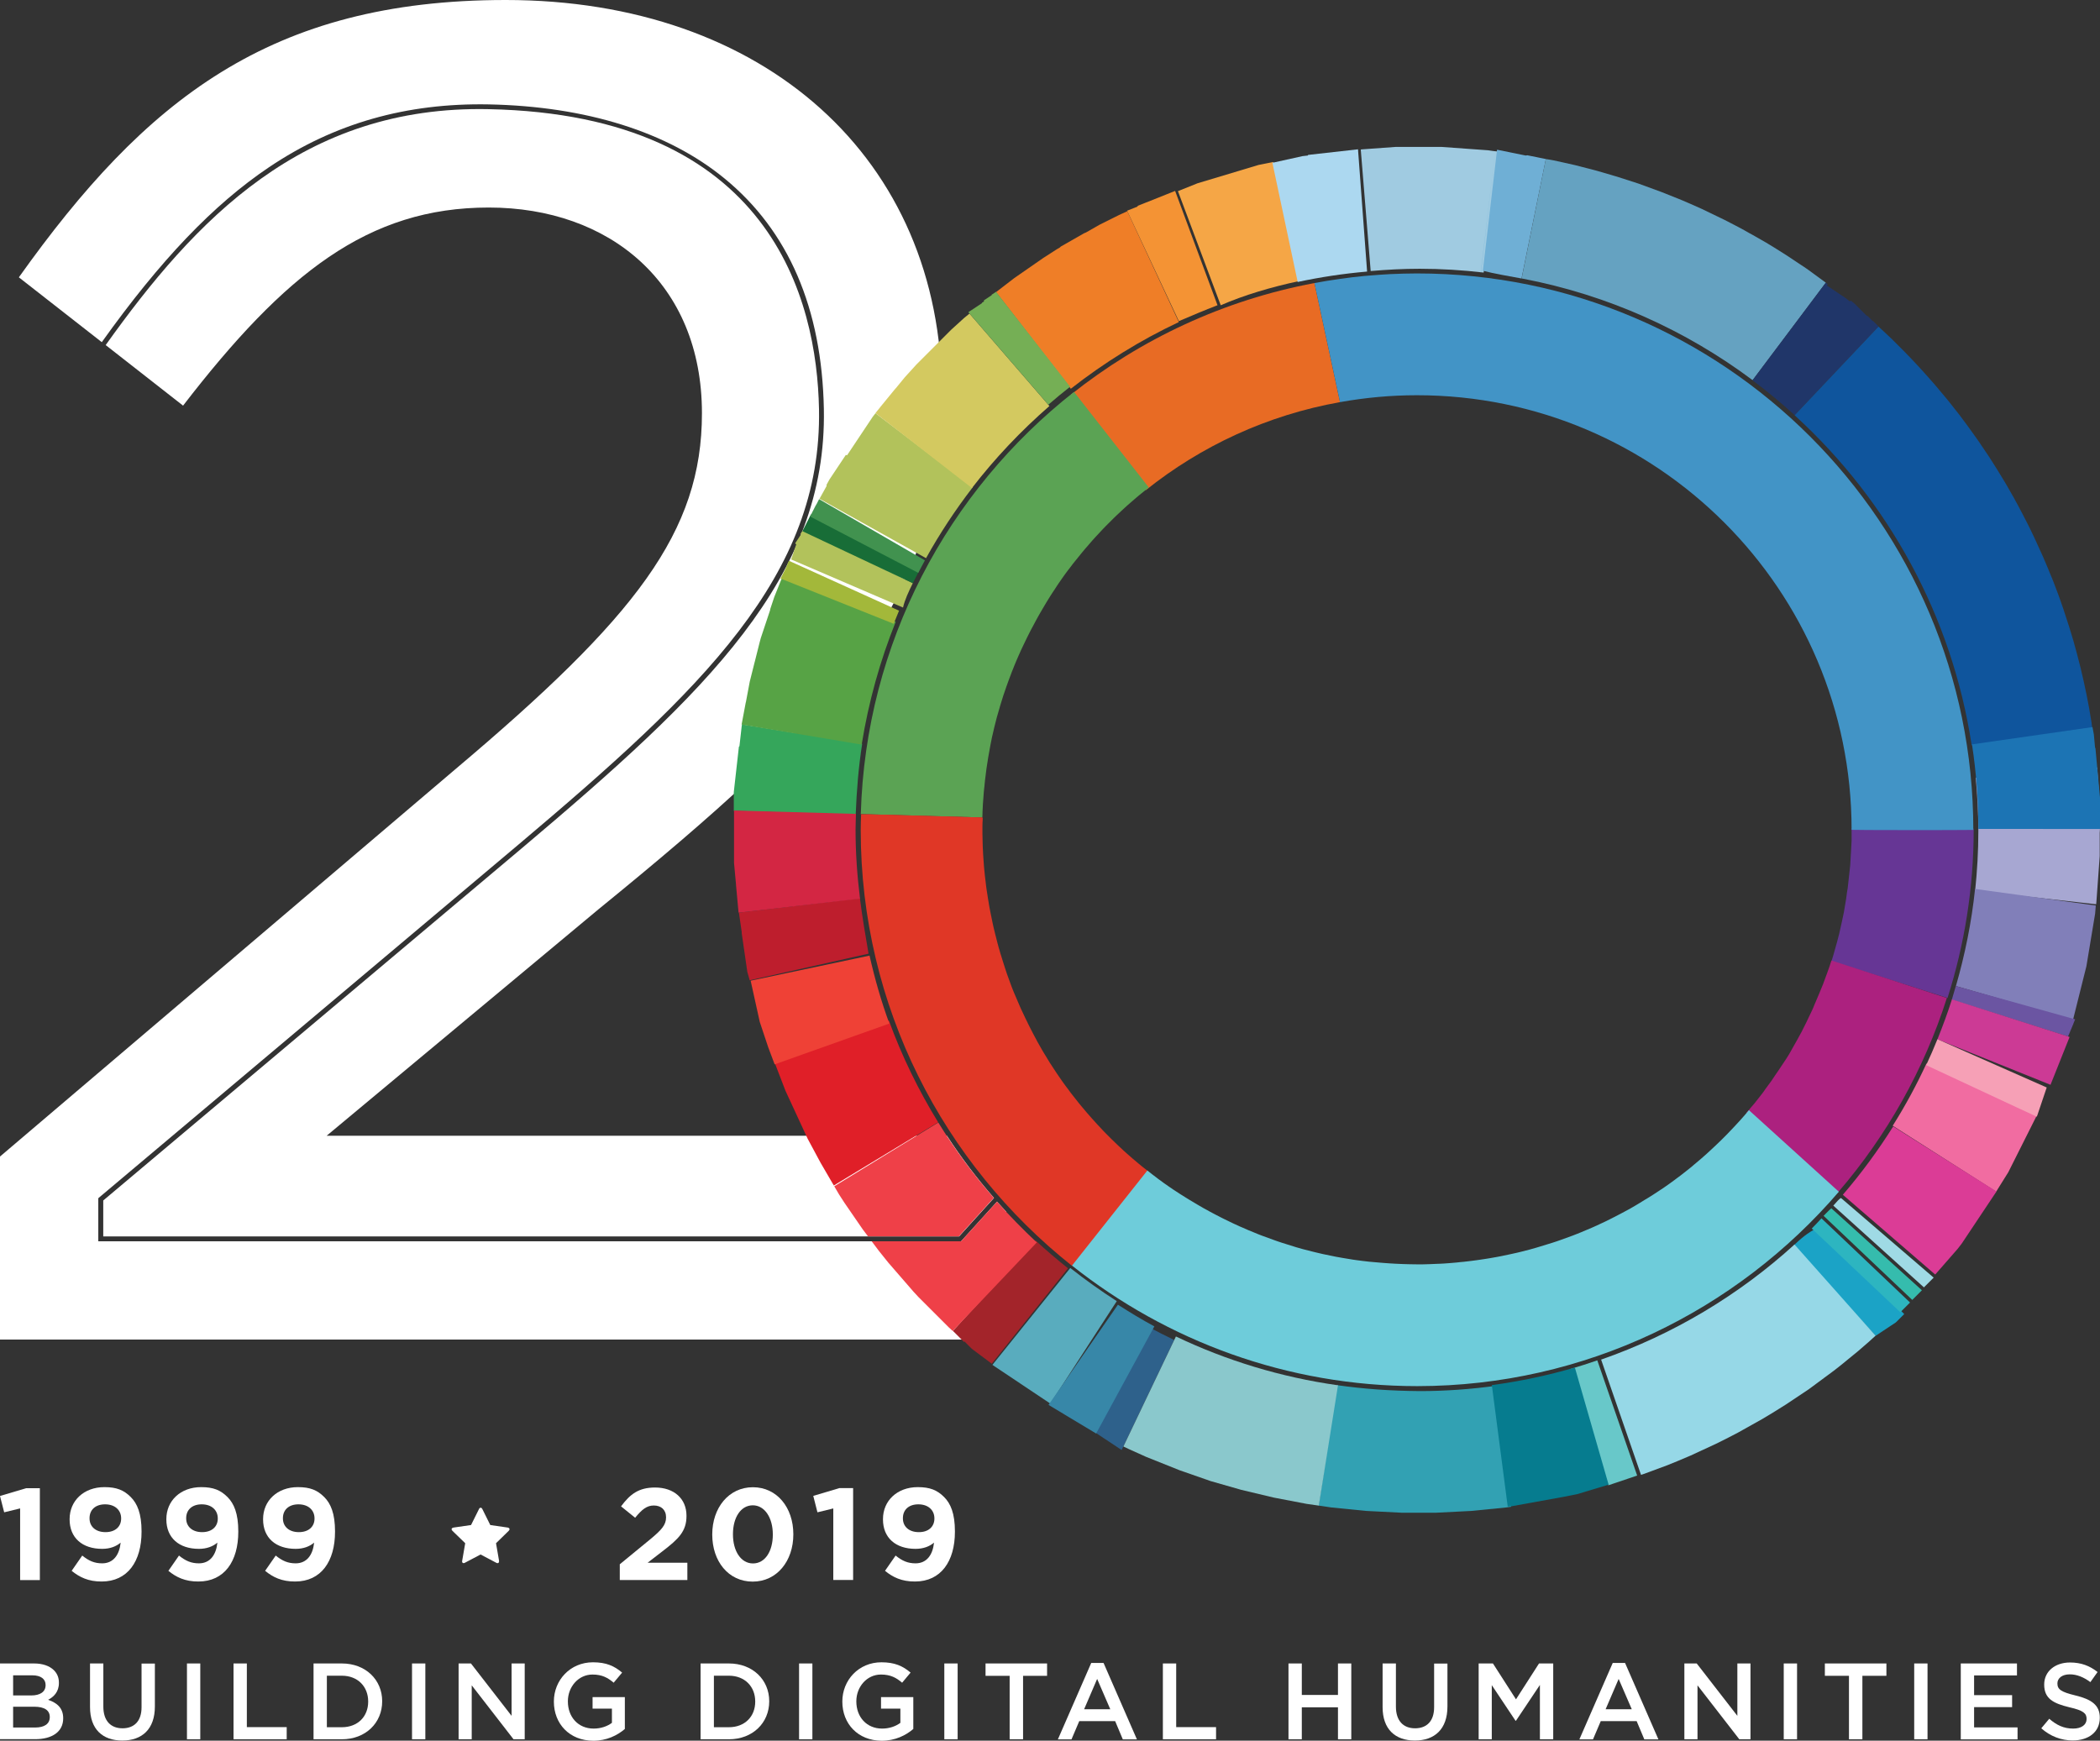 <?xml version="1.0" encoding="utf-8"?>
<!-- Generator: Adobe Illustrator 23.0.4, SVG Export Plug-In . SVG Version: 6.00 Build 0)  -->
<svg version="1.1" id="Layer_2" xmlns="http://www.w3.org/2000/svg" xmlns:xlink="http://www.w3.org/1999/xlink" x="0px" y="0px"
	 viewBox="0 0 216 179.07" style="enable-background:new 0 0 216 179.07;" xml:space="preserve">
<rect x="0" y="0" width="216" height="179.07" fill="#333333" stroke="none"/>
<style type="text/css">
	.st0{fill:#FFFFFF;}
	.st1{fill-rule:evenodd;clip-rule:evenodd;fill:#A7A7D2;}
	.st2{fill-rule:evenodd;clip-rule:evenodd;fill:#817FB9;}
	.st3{fill-rule:evenodd;clip-rule:evenodd;fill:#6B55A2;}
	.st4{fill:#663695;}
	.st5{fill:#AC217F;}
	.st6{fill:#CC3A95;}
	.st7{fill:#F16CA1;}
	.st8{fill:#F6A0B6;}
	.st9{fill:#DB3C96;}
	.st10{fill:#EF7E27;}
	.st11{fill:#F49334;}
	.st12{fill:#F5A646;}
	.st13{fill:#E86B24;}
	.st14{fill-rule:evenodd;clip-rule:evenodd;fill:#35A65B;}
	.st15{fill-rule:evenodd;clip-rule:evenodd;fill:#57A345;}
	.st16{fill-rule:evenodd;clip-rule:evenodd;fill:#B2C25B;}
	.st17{fill:#A3B83A;}
	.st18{fill:#186D37;}
	.st19{fill:#41924F;}
	.st20{fill:#D3C960;}
	.st21{fill:#75AF55;}
	.st22{fill:#5BA354;}
	.st23{fill:#A3242A;}
	.st24{fill:#E01F28;}
	.st25{fill:#EF4048;}
	.st26{fill:#EF4136;}
	.st27{fill-rule:evenodd;clip-rule:evenodd;fill:#BE1E2D;}
	.st28{fill-rule:evenodd;clip-rule:evenodd;fill:#D32643;}
	.st29{fill:#E03726;}
	.st30{fill-rule:evenodd;clip-rule:evenodd;fill:#E03726;}
	.st31{fill:#35BCAD;}
	.st32{fill:#1BA3C6;}
	.st33{fill:#68C8C9;}
	.st34{fill:#32A1B3;}
	.st35{fill:#2E618B;}
	.st36{fill:#59ACBE;}
	.st37{fill:#6ECCDA;}
	.st38{fill:#ACD8F0;}
	.st39{fill:#A0CBE1;}
	.st40{fill:#6FAFD5;}
	.st41{fill:#65A2C1;}
	.st42{fill:#203669;}
	.st43{fill:#0F559D;}
	.st44{fill:#1C74B4;}
	.st45{fill:#4294C6;}
	.st46{fill:#9FDAE5;}
	.st47{fill:#2DB5C0;}
	.st48{fill:#96D8E7;}
	.st49{fill:#067C8F;}
	.st50{fill:#8AC8CC;}
	.st51{fill:#3787A8;}
</style>
<g>
	<path class="st0" d="M0,171.13h3.5c0.89,0,1.59,0.25,2.04,0.69c0.35,0.35,0.52,0.77,0.52,1.29v0.02c0,0.94-0.54,1.44-1.11,1.74
		c0.91,0.31,1.55,0.84,1.55,1.89v0.02c0,1.39-1.15,2.14-2.89,2.14H0V171.13z M3.22,174.42c0.88,0,1.47-0.35,1.47-1.06v-0.02
		c0-0.61-0.49-0.99-1.37-0.99H1.35v2.07H3.22z M3.62,177.72c0.94,0,1.5-0.37,1.5-1.07v-0.02c0-0.66-0.52-1.05-1.6-1.05H1.35v2.14
		H3.62z"/>
	<path class="st0" d="M9.26,175.62v-4.49h1.37v4.44c0,1.45,0.75,2.23,1.97,2.23c1.21,0,1.96-0.74,1.96-2.17v-4.49h1.37v4.42
		c0,2.33-1.32,3.5-3.35,3.5C10.55,179.06,9.26,177.89,9.26,175.62z"/>
	<path class="st0" d="M19.23,171.13h1.37v7.8h-1.37V171.13z"/>
	<path class="st0" d="M24.02,171.13h1.37v6.55h4.1v1.25h-5.47V171.13z"/>
	<path class="st0" d="M32.25,171.13h2.91c2.45,0,4.15,1.68,4.15,3.88v0.02c0,2.2-1.69,3.9-4.15,3.9h-2.91V171.13z M35.16,177.69
		c1.64,0,2.71-1.1,2.71-2.63v-0.02c0-1.53-1.07-2.65-2.71-2.65h-1.54v5.3H35.16z"/>
	<path class="st0" d="M42.38,171.13h1.37v7.8h-1.37V171.13z"/>
	<path class="st0" d="M47.17,171.13h1.27l4.18,5.39v-5.39h1.35v7.8h-1.15l-4.3-5.55v5.55h-1.35V171.13z"/>
	<path class="st0" d="M56.97,175.06v-0.02c0-2.18,1.67-4.03,4.02-4.03c1.36,0,2.2,0.38,3,1.06l-0.87,1.04
		c-0.6-0.51-1.19-0.84-2.18-0.84c-1.44,0-2.53,1.26-2.53,2.75v0.02c0,1.6,1.06,2.79,2.65,2.79c0.74,0,1.4-0.23,1.88-0.59v-1.46
		h-1.99v-1.19h3.32v3.28c-0.77,0.66-1.87,1.21-3.25,1.21C58.57,179.07,56.97,177.33,56.97,175.06z"/>
	<path class="st0" d="M72.06,171.13h2.91c2.45,0,4.15,1.68,4.15,3.88v0.02c0,2.2-1.69,3.9-4.15,3.9h-2.91V171.13z M74.97,177.69
		c1.64,0,2.71-1.1,2.71-2.63v-0.02c0-1.53-1.07-2.65-2.71-2.65h-1.54v5.3H74.97z"/>
	<path class="st0" d="M82.19,171.13h1.37v7.8h-1.37V171.13z"/>
	<path class="st0" d="M86.64,175.06v-0.02c0-2.18,1.67-4.03,4.02-4.03c1.36,0,2.2,0.38,3,1.06l-0.87,1.04
		c-0.6-0.51-1.19-0.84-2.18-0.84c-1.44,0-2.53,1.26-2.53,2.75v0.02c0,1.6,1.06,2.79,2.65,2.79c0.74,0,1.4-0.23,1.88-0.59v-1.46
		h-1.99v-1.19h3.32v3.28c-0.77,0.66-1.87,1.21-3.25,1.21C88.24,179.07,86.64,177.33,86.64,175.06z"/>
	<path class="st0" d="M97.13,171.13h1.37v7.8h-1.37V171.13z"/>
	<path class="st0" d="M103.84,172.4h-2.47v-1.27h6.33v1.27h-2.47v6.53h-1.38V172.4z"/>
	<path class="st0" d="M112.24,171.08h1.27l3.43,7.86h-1.45l-0.79-1.88h-3.69l-0.8,1.88h-1.4L112.24,171.08z M114.2,175.84
		l-1.35-3.12l-1.34,3.12H114.2z"/>
	<path class="st0" d="M119.61,171.13h1.37v6.55h4.1v1.25h-5.47V171.13z"/>
	<path class="st0" d="M132.53,171.13h1.37v3.24h3.72v-3.24h1.37v7.8h-1.37v-3.29h-3.72v3.29h-1.37V171.13z"/>
	<path class="st0" d="M142.21,175.62v-4.49h1.37v4.44c0,1.45,0.75,2.23,1.97,2.23c1.21,0,1.96-0.74,1.96-2.17v-4.49h1.37v4.42
		c0,2.33-1.32,3.5-3.35,3.5C143.5,179.06,142.21,177.89,142.21,175.62z"/>
	<path class="st0" d="M152.1,171.13h1.46l2.37,3.69l2.37-3.69h1.46v7.8h-1.37v-5.59l-2.46,3.68h-0.05l-2.44-3.66v5.57h-1.35V171.13z
		"/>
	<path class="st0" d="M165.88,171.08h1.27l3.43,7.86h-1.45l-0.79-1.88h-3.69l-0.8,1.88h-1.4L165.88,171.08z M167.84,175.84
		l-1.35-3.12l-1.34,3.12H167.84z"/>
	<path class="st0" d="M173.25,171.13h1.27l4.18,5.39v-5.39h1.35v7.8h-1.15l-4.3-5.55v5.55h-1.35V171.13z"/>
	<path class="st0" d="M183.47,171.13h1.37v7.8h-1.37V171.13z"/>
	<path class="st0" d="M190.17,172.4h-2.47v-1.27h6.33v1.27h-2.47v6.53h-1.38V172.4z"/>
	<path class="st0" d="M196.89,171.13h1.37v7.8h-1.37V171.13z"/>
	<path class="st0" d="M201.68,171.13h5.78v1.23h-4.41v2.03h3.91v1.23h-3.91v2.09h4.47v1.23h-5.84V171.13z"/>
	<path class="st0" d="M209.96,177.8l0.82-0.98c0.75,0.65,1.49,1.01,2.46,1.01c0.85,0,1.38-0.39,1.38-0.98v-0.02
		c0-0.56-0.31-0.86-1.76-1.19c-1.66-0.4-2.6-0.89-2.6-2.33v-0.02c0-1.34,1.11-2.26,2.66-2.26c1.14,0,2.04,0.35,2.83,0.98l-0.74,1.04
		c-0.7-0.52-1.4-0.8-2.12-0.8c-0.8,0-1.27,0.41-1.27,0.92v0.02c0,0.6,0.36,0.87,1.85,1.23c1.65,0.4,2.51,0.99,2.51,2.28v0.02
		c0,1.46-1.15,2.33-2.79,2.33C212.02,179.05,210.9,178.63,209.96,177.8z"/>
</g>
<g>
	<path class="st0" d="M2.07,155.18l-1.64,0.4L0,153.9l2.69-0.8H4.1v9.45H2.07V155.18z"/>
	<path class="st0" d="M7.37,161.6l1.09-1.57c0.68,0.55,1.26,0.8,2.05,0.8c1.15,0,1.77-0.87,1.9-2.13c-0.46,0.39-1.09,0.64-1.9,0.64
		c-2.04,0-3.35-1.13-3.35-3.03v-0.03c0-1.89,1.46-3.29,3.58-3.29c1.26,0,2,0.31,2.71,1.02c0.67,0.67,1.11,1.69,1.11,3.54v0.03
		c0,3.04-1.43,5.12-4.1,5.12C9.09,162.71,8.17,162.25,7.37,161.6z M12.46,156.23v-0.03c0-0.83-0.62-1.44-1.65-1.44
		c-1.02,0-1.6,0.59-1.6,1.42v0.03c0,0.83,0.62,1.41,1.64,1.41S12.46,157.04,12.46,156.23z"/>
	<path class="st0" d="M17.32,161.6l1.09-1.57c0.68,0.55,1.26,0.8,2.05,0.8c1.15,0,1.77-0.87,1.9-2.13c-0.46,0.39-1.09,0.64-1.9,0.64
		c-2.04,0-3.35-1.13-3.35-3.03v-0.03c0-1.89,1.46-3.29,3.58-3.29c1.26,0,2,0.31,2.71,1.02c0.67,0.67,1.11,1.69,1.11,3.54v0.03
		c0,3.04-1.43,5.12-4.1,5.12C19.04,162.71,18.11,162.25,17.32,161.6z M22.4,156.23v-0.03c0-0.83-0.62-1.44-1.65-1.44
		c-1.02,0-1.6,0.59-1.6,1.42v0.03c0,0.83,0.62,1.41,1.64,1.41S22.4,157.04,22.4,156.23z"/>
	<path class="st0" d="M27.27,161.6l1.09-1.57c0.68,0.55,1.26,0.8,2.05,0.8c1.15,0,1.77-0.87,1.9-2.13c-0.46,0.39-1.09,0.64-1.9,0.64
		c-2.04,0-3.35-1.13-3.35-3.03v-0.03c0-1.89,1.46-3.29,3.58-3.29c1.26,0,2,0.31,2.71,1.02c0.67,0.67,1.11,1.69,1.11,3.54v0.03
		c0,3.04-1.43,5.12-4.1,5.12C28.98,162.71,28.06,162.25,27.27,161.6z M32.35,156.23v-0.03c0-0.83-0.62-1.44-1.65-1.44
		c-1.02,0-1.6,0.59-1.6,1.42v0.03c0,0.83,0.62,1.41,1.64,1.41S32.35,157.04,32.35,156.23z"/>
	<path class="st0" d="M52.41,157.32c0,0.05-0.03,0.11-0.09,0.17l-1.3,1.27l0.31,1.8c0,0.02,0,0.04,0,0.07
		c0,0.05-0.01,0.09-0.04,0.13c-0.03,0.04-0.06,0.05-0.11,0.05c-0.05,0-0.09-0.01-0.14-0.04l-1.61-0.85l-1.61,0.85
		c-0.05,0.03-0.1,0.04-0.14,0.04c-0.05,0-0.09-0.02-0.11-0.05c-0.03-0.03-0.04-0.08-0.04-0.13c0-0.01,0-0.04,0.01-0.07l0.31-1.8
		l-1.31-1.27c-0.06-0.06-0.09-0.12-0.09-0.17c0-0.09,0.07-0.14,0.2-0.17l1.8-0.26l0.81-1.63c0.04-0.1,0.1-0.15,0.18-0.15
		s0.13,0.05,0.18,0.15l0.81,1.63l1.8,0.26C52.35,157.18,52.41,157.24,52.41,157.32z"/>
	<path class="st0" d="M63.77,160.91l3.12-2.56c1.17-0.97,1.62-1.48,1.62-2.25c0-0.79-0.52-1.22-1.26-1.22
		c-0.72,0-1.22,0.4-1.92,1.26l-1.45-1.17c0.93-1.26,1.82-1.94,3.5-1.94c1.94,0,3.23,1.14,3.23,2.9v0.03c0,1.57-0.8,2.35-2.47,3.63
		l-1.53,1.18h4.09v1.78h-6.95V160.91z"/>
	<path class="st0" d="M73.26,157.88v-0.03c0-2.72,1.69-4.85,4.18-4.85c2.48,0,4.16,2.1,4.16,4.83v0.03c0,2.72-1.68,4.85-4.18,4.85
		C74.91,162.71,73.26,160.6,73.26,157.88z M79.49,157.88v-0.03c0-1.7-0.83-2.99-2.06-2.99c-1.23,0-2.04,1.25-2.04,2.96v0.03
		c0,1.72,0.82,2.99,2.06,2.99C78.7,160.84,79.49,159.58,79.49,157.88z"/>
	<path class="st0" d="M85.72,155.18l-1.64,0.4l-0.43-1.69l2.69-0.8h1.41v9.45h-2.04V155.18z"/>
	<path class="st0" d="M91.03,161.6l1.09-1.57c0.68,0.55,1.26,0.8,2.05,0.8c1.15,0,1.77-0.87,1.9-2.13c-0.46,0.39-1.09,0.64-1.9,0.64
		c-2.04,0-3.35-1.13-3.35-3.03v-0.03c0-1.89,1.46-3.29,3.58-3.29c1.26,0,2,0.31,2.71,1.02c0.67,0.67,1.11,1.69,1.11,3.54v0.03
		c0,3.04-1.44,5.12-4.1,5.12C92.74,162.71,91.82,162.25,91.03,161.6z M96.11,156.23v-0.03c0-0.83-0.62-1.44-1.65-1.44
		c-1.02,0-1.59,0.59-1.59,1.42v0.03c0,0.83,0.62,1.41,1.63,1.41C95.52,157.63,96.11,157.04,96.11,156.23z"/>
</g>
<g>
	<g>
		<path class="st0" d="M27.66,17.21c6.73-4.53,14.14-6.63,22.62-6.47c10.02,0.2,18.4,2.83,24.23,7.61
			c6.59,5.39,10.03,13.37,10.23,23.73c0.33,17.37-12.1,29.18-31.11,45.22l-43.01,36.2v3.7h88.03l3.59-3.96
			c-1.76-2.02-3.38-4.15-4.84-6.4h-63.8l27.95-23.29c24.07-19.6,35.33-31.25,35.33-52.6v-0.39C96.86,16.3,78.61,0,52.02,0
			C27.76,0,14.94,10.28,1.94,28.53l8.53,6.67C16.49,26.77,21.95,21.05,27.66,17.21z"/>
		<path class="st0" d="M102.55,123.62l-3.7,4.08H10.11v-4.43l0.09-0.08l43.1-36.28c18.9-15.95,31.26-27.69,30.94-44.83
			c-0.22-11.27-4.92-30.26-33.97-30.85c-19.14-0.41-30.24,11.43-39.4,24.27l7.96,6.23c10.48-13.59,19.02-20.38,31.44-20.38
			S72.2,29.12,72.2,42.51c0,12.23-6.79,20.96-25.43,36.68L0,118.98v18.83h103.5v-13.15C103.18,124.32,102.87,123.97,102.55,123.62z"
			/>
	</g>
	<path class="st1" d="M216,85.26l0-0.14l0-0.14l0-0.14l0-0.14l0-0.14l0-0.14l0-0.14l0-0.14l0-0.14l0-0.14l0-0.14l0-0.14l0-0.14
		l0-0.14l0-0.14l0-0.14l-0.01-0.14l-0.01-0.14l-0.01-0.14l-0.01-0.14l-0.01-0.14l-0.01-0.14l-0.01-0.14l-0.01-0.14l-0.01-0.14
		l-0.01-0.14l-0.01-0.14l-0.01-0.14l-0.01-0.14l-0.01-0.14l-0.01-0.14l-0.01-0.14l-0.01-0.14l-0.01-0.14l-0.01-0.14l-0.01-0.14
		l-0.01-0.14l-0.01-0.14l-0.01-0.14l-0.01-0.14l-0.01-0.14l-0.01-0.14l-0.01-0.14l-0.01-0.14l-0.01-0.14l-12.49,1.05
		c0.17,1.81,0.27,3.64,0.27,5.49c0,2.08-0.12,4.12-0.33,6.14l12.45,1.39l0.02-0.2l0.01-0.14l0.01-0.14l0.01-0.14l0.01-0.14
		l0.01-0.14l0.01-0.14l0.01-0.14l0.01-0.14l0.01-0.14l0.01-0.14l0.01-0.14l0.01-0.14l0.01-0.14l0.01-0.14l0.01-0.14l0.01-0.14
		l0.01-0.14l0.01-0.14l0.01-0.14l0.01-0.14l0.01-0.14l0.01-0.14l0.01-0.14l0.01-0.14l0.01-0.14l0.01-0.14l0.01-0.14l0.01-0.14
		l0.01-0.14l0.01-0.14l0.01-0.14l0.01-0.14l0.01-0.14l0.01-0.14l0-0.14l0-0.14l0-0.14l0-0.14l0-0.14l0-0.14l0-0.14l0-0.14l0-0.14
		l0-0.14l0-0.14l0-0.14l0-0.14l0-0.14l0-0.14l0-0.14l0-0.14L216,85.26z"/>
	<path class="st2" d="M203.15,91.45c-0.36,3.43-1.04,6.76-1.97,9.99l12.04,3.49l0.03-0.12l0.03-0.12l0.03-0.12l0.03-0.12l0.03-0.12
		l0.03-0.12l0.03-0.12l0.03-0.12l0.03-0.12l0.03-0.12l0.03-0.12l0.03-0.12l0.03-0.12l0.03-0.12l0.03-0.12l0.03-0.12l0.03-0.12
		l0.03-0.12l0.03-0.12l0.03-0.12l0.03-0.12l0.03-0.12l0.03-0.12l0.03-0.12l0.03-0.12l0.03-0.12l0.03-0.12l0.03-0.12l0.03-0.12
		l0.03-0.12l0.03-0.12l0.03-0.12l0.03-0.12l0.03-0.12l0.03-0.12l0.03-0.12l0.03-0.12l0.03-0.12l0.03-0.12l0.03-0.12l0.03-0.12
		l0.03-0.12l0.03-0.12l0.03-0.12l0.03-0.12l0.03-0.12l0.02-0.12l0.02-0.12l0.02-0.12l0.02-0.12l0.02-0.12l0.02-0.12l0.02-0.12
		l0.02-0.12l0.02-0.12l0.02-0.12l0.02-0.12l0.02-0.12l0.02-0.12l0.02-0.12l0.02-0.12l0.02-0.12l0.02-0.12l0.02-0.12l0.02-0.12
		l0.02-0.12l0.02-0.12l0.02-0.12l0.02-0.12l0.02-0.12l0.02-0.12l0.02-0.12l0.02-0.12l0.02-0.12l0.02-0.12l0.02-0.12l0.02-0.12
		l0.02-0.12l0.02-0.12l0.02-0.12l0.02-0.12l0.02-0.12l0.02-0.12l0.02-0.12l0.02-0.12l0.02-0.12l0.02-0.12l0.02-0.12l0.02-0.12
		l0.02-0.12l0.02-0.12l0.01-0.12l0.01-0.12l0.01-0.12l0.01-0.12l0.01-0.12l0.01-0.12l0.01-0.12L203.15,91.45z"/>
	<path class="st3" d="M201.17,101.44c-0.14,0.47-0.27,0.93-0.41,1.4l11.94,3.79l0.01-0.02l0.01-0.02l0.01-0.02l0.01-0.02l0.01-0.02
		l0.01-0.02l0.01-0.02l0.02-0.05l0.01-0.02l0.01-0.02l0.01-0.02l0.01-0.02l0.01-0.03l0.01-0.02l0.01-0.03l0.02-0.05l0.01-0.02
		l0.01-0.02l0.01-0.02l0.02-0.07l0.01-0.02l0.01-0.02l0.02-0.05l0.01-0.02l0.02-0.05l0.01-0.02l0.01-0.03l0.01-0.02l0.01-0.02
		l0.01-0.02l0.01-0.02l0.02-0.07l0.01-0.02l0.01-0.02l0.01-0.02l0.01-0.02l0.01-0.03l0.02-0.05l0.01-0.03l0.01-0.02l0.01-0.02
		l0.01-0.03l0.02-0.05l0.01-0.02l0.01-0.02l0.01-0.02l0.03-0.1l0.01-0.02l0.01-0.03l0.01-0.02l0.01-0.02l0.01-0.02l0.02-0.05
		l0.02-0.07l0.01-0.02l0.01-0.02l0.01-0.03l0.01-0.02l0.01-0.02l0.01-0.02l0.01-0.02l0.01-0.03L201.17,101.44z"/>
	<path class="st4" d="M202.97,85.21h-12.52l0,0.03l0,0.18l0,0.18l0,0.18l0,0.18l0,0.18l0,0.18l0,0.18l-0.01,0.18l-0.01,0.18
		l-0.01,0.18l-0.01,0.18l-0.01,0.18l-0.01,0.18l-0.01,0.18l-0.01,0.18l-0.01,0.18l-0.01,0.18l-0.01,0.18l-0.01,0.18l-0.01,0.18
		l-0.01,0.18l-0.02,0.18l-0.02,0.18l-0.02,0.18l-0.02,0.18l-0.01,0.08c0,0.04-0.01,0.07-0.01,0.11l-0.02,0.18l-0.02,0.18l-0.02,0.18
		l-0.02,0.18l-0.02,0.18l-0.02,0.18l-0.02,0.18l-0.02,0.18l-0.03,0.18l-0.03,0.18l-0.03,0.18l0,0.03c-0.02,0.12-0.04,0.24-0.05,0.36
		l-0.02,0.16l-0.03,0.18l-0.03,0.18l-0.03,0.18l-0.03,0.18l-0.03,0.18l-0.03,0.18l-0.03,0.18l-0.03,0.18l-0.03,0.13
		c-0.04,0.21-0.08,0.42-0.13,0.62l-0.03,0.14l-0.04,0.18l-0.04,0.18l-0.04,0.18l-0.04,0.18l-0.04,0.18l-0.04,0.18l-0.04,0.18
		l-0.01,0.04c-0.07,0.28-0.14,0.57-0.22,0.85l-0.05,0.17l-0.05,0.18l-0.05,0.18l-0.05,0.18l-0.05,0.18l-0.05,0.17l-0.04,0.15
		c-0.07,0.24-0.14,0.48-0.22,0.73l11.93,3.79c1.74-5.47,2.69-11.29,2.69-17.32C202.97,85.31,202.97,85.26,202.97,85.21z"/>
	<path class="st5" d="M188.38,98.81c-0.04,0.12-0.08,0.23-0.12,0.35l-0.05,0.17l-0.06,0.17l-0.06,0.17l-0.06,0.17l-0.06,0.17
		l-0.06,0.17l-0.01,0.02c-0.12,0.35-0.25,0.69-0.38,1.03l-0.06,0.15l-0.07,0.17l-0.07,0.17l-0.07,0.17l-0.07,0.17l-0.07,0.17
		l-0.02,0.04c-0.13,0.31-0.26,0.62-0.39,0.93l-0.02,0.04l-0.07,0.17l-0.07,0.17l-0.07,0.17l-0.08,0.17l-0.08,0.17l-0.08,0.17
		l-0.05,0.1c-0.12,0.25-0.24,0.51-0.36,0.76l-0.06,0.12l-0.08,0.16l-0.08,0.16l-0.08,0.16l-0.08,0.16l-0.08,0.16l-0.08,0.16
		l-0.09,0.16l-0.01,0.02c-0.1,0.18-0.2,0.36-0.3,0.55l-0.04,0.07l-0.09,0.16l-0.09,0.16l-0.09,0.16l-0.09,0.16l-0.09,0.16
		l-0.09,0.16l-0.09,0.16l-0.09,0.16l-0.05,0.09c-0.07,0.12-0.14,0.24-0.22,0.36l-0.02,0.03l-0.1,0.16l-0.1,0.15l-0.1,0.15l-0.1,0.15
		l-0.1,0.15l-0.1,0.15l-0.1,0.15l-0.1,0.15l-0.1,0.15l-0.1,0.15c-0.04,0.06-0.08,0.12-0.12,0.17l-0.09,0.13l-0.1,0.15l-0.1,0.15
		l-0.1,0.15l-0.1,0.15l-0.11,0.15l-0.11,0.15l-0.11,0.15l-0.11,0.15l-0.11,0.15l-0.11,0.15l-0.02,0.03
		c-0.01,0.02-0.02,0.03-0.03,0.05l-0.05,0.07l-0.11,0.15l-0.11,0.15l-0.11,0.14l-0.11,0.14l-0.11,0.14l-0.11,0.14l-0.11,0.14
		l-0.11,0.14l-0.11,0.14l-0.12,0.14l-0.12,0.14l-0.12,0.14l-0.12,0.14l-0.12,0.14l-0.12,0.14l-0.12,0.14l9.47,8.13
		c4.96-5.77,8.79-12.53,11.15-19.94L188.38,98.81z"/>
	<path class="st6" d="M200.77,102.81c-0.44,1.39-0.95,2.76-1.49,4.11l11.63,4.68l0.02-0.05l0.02-0.05l0.02-0.05l0.02-0.05l0.02-0.05
		l0.02-0.05l0.02-0.05l0.02-0.05l0.02-0.05l0.02-0.05l0.02-0.05l0.02-0.05l0.02-0.05l0.02-0.05l0.02-0.05l0.02-0.05l0.02-0.05
		l0.02-0.05l0.02-0.05l0.02-0.05l0.02-0.05l0.02-0.05l0.02-0.05l0.02-0.05l0.02-0.05l0.02-0.05l0.02-0.05l0.02-0.05l0.02-0.05
		l0.02-0.05l0.02-0.05l0.02-0.05l0.02-0.05l0.02-0.05l0.02-0.05l0.02-0.05l0.02-0.05l0.02-0.05l0.02-0.05l0.02-0.05l0.02-0.05
		l0.02-0.05l0.02-0.05l0.02-0.05l0.02-0.05l0.02-0.05l0.02-0.05l0.02-0.05l0.02-0.05l0.02-0.05l0.02-0.05l0.02-0.05l0.02-0.05
		l0.02-0.05l0.02-0.05l0.02-0.05l0.02-0.05l0.02-0.05l0.02-0.05l0.02-0.05l0.02-0.05l0.02-0.05l0.02-0.05l0.02-0.05l0.02-0.05
		l0.02-0.05l0.02-0.05l0.02-0.05l0.02-0.05l0.02-0.05l0.02-0.05l0.02-0.05l0.02-0.05l0.02-0.05l0.02-0.05l0.02-0.05l0.02-0.05
		l0.02-0.05l0.02-0.05l0.02-0.05l0.02-0.05l0.02-0.05l0.02-0.05l0.02-0.05l0.02-0.05l0.02-0.05l0.02-0.05l0.02-0.05l0.02-0.05
		l0.02-0.05l0.02-0.05l0.02-0.05l0.02-0.05l0.02-0.05l0.02-0.05l0.02-0.05l0.02-0.05l0.02-0.08L200.77,102.81z"/>
	<path class="st7" d="M205.32,122.59l0.05-0.08l0.05-0.08l0.05-0.08l0.05-0.08l0.05-0.08l0.05-0.08l0.05-0.08l0.05-0.08l0.05-0.08
		l0.05-0.08l0.05-0.08l0.05-0.08l0.05-0.08l0.05-0.08l0.05-0.08l0.05-0.08l0.05-0.08l0.05-0.08l0.05-0.08l0.05-0.08l0.05-0.08
		l0.05-0.08l0.05-0.08l0.05-0.08l0.05-0.08l0.04-0.08l0.04-0.08l0.04-0.08l0.04-0.08l0.04-0.08l0.04-0.08l0.04-0.08l0.04-0.08
		l0.04-0.08l0.04-0.08l0.04-0.08l0.04-0.08l0.04-0.08l0.04-0.08l0.04-0.08l0.04-0.08l0.04-0.08l0.04-0.08l0.04-0.08l0.04-0.08
		l0.04-0.08l0.04-0.08l0.04-0.08l0.04-0.08l0.04-0.08l0.04-0.08l0.04-0.08l0.04-0.08l0.04-0.08l0.04-0.08l0.04-0.08l0.04-0.08
		l0.04-0.08l0.04-0.08l0.04-0.08l0.04-0.08l0.04-0.08l0.04-0.08l0.04-0.08l0.04-0.08l0.04-0.08l0.04-0.08l0.04-0.08l0.04-0.08
		l0.04-0.08l0.04-0.08l0.04-0.08l0.04-0.08l0.04-0.08l0.04-0.08l0.04-0.08l0.04-0.08l0.04-0.08l0.04-0.08l0.04-0.08l0.04-0.08
		l0.04-0.08l0.04-0.08l0.04-0.08l0.04-0.08l0.04-0.08l0.04-0.08l0.04-0.08l0.04-0.08l0.04-0.08l0.04-0.08l0.04-0.08l0.04-0.08
		l0.04-0.08l0.04-0.08l0.04-0.08l0.04-0.08l0.04-0.08l-11.35-5.34c-1.02,2.21-2.18,4.35-3.47,6.4L205.32,122.59z"/>
	<path class="st8" d="M199.28,106.91c-0.36,0.9-0.75,1.79-1.16,2.67l11.37,5.3l0.03-0.07l0.02-0.03l0.01-0.03l0.01-0.03l0.01-0.03
		l0.01-0.03l0.01-0.03l0.01-0.03l0.01-0.03l0.01-0.03l0.01-0.03l0.01-0.03l0.01-0.03l0.01-0.03l0.01-0.03l0.01-0.03l0.01-0.03
		l0.01-0.03l0.01-0.03l0.01-0.03l0.01-0.03l0.01-0.03l0.01-0.03l0.01-0.03l0.01-0.03l0.01-0.03l0.01-0.03l0.01-0.03l0.01-0.03
		l0.01-0.03l0.01-0.03l0.01-0.03l0.01-0.03l0.01-0.03l0.01-0.03l0.01-0.03l0.01-0.03l0.01-0.03l0.01-0.03l0.01-0.03l0.01-0.03
		l0.01-0.03l0.01-0.03l0.01-0.03l0.01-0.03l0.01-0.03l0.01-0.03l0.01-0.03l0.01-0.03l0.01-0.03l0.01-0.03l0.01-0.03l0.01-0.03
		l0.01-0.03l0.01-0.03l0.01-0.03l0.01-0.03l0.01-0.03l0.01-0.03l0.01-0.03l0.01-0.03l0.01-0.03l0.01-0.03l0.01-0.03l0.01-0.03
		l0.01-0.03l0.01-0.03l0.01-0.03l0.01-0.03l0.01-0.03l0.01-0.03l0.01-0.03l0.01-0.03l0.01-0.03l0.01-0.03l0.01-0.03l0.01-0.03
		l0.01-0.03l0.01-0.03l0.01-0.03l0.01-0.03l0.01-0.03l0.01-0.03l0.01-0.03l0.01-0.03l0.01-0.03l0.01-0.03l0.01-0.03l0.01-0.03
		l0.01-0.03l0.01-0.03l0.01-0.03l0.01-0.03l0.01-0.03l0.01-0.03l0.01-0.03l0.01-0.03l0.02-0.05L199.28,106.91z"/>
	<path class="st9" d="M199.05,131.12l0.07-0.08l0.07-0.08l0.07-0.08l0.07-0.08l0.07-0.08l0.07-0.08l0.07-0.08l0.07-0.08l0.07-0.08
		l0.07-0.08l0.07-0.08l0.07-0.08l0.07-0.08l0.07-0.08l0.07-0.08l0.07-0.08l0.07-0.08l0.07-0.08l0.07-0.08l0.07-0.08l0.07-0.08
		l0.07-0.08l0.07-0.08l0.07-0.08l0.07-0.08l0.07-0.08l0.07-0.08l0.07-0.08l0.07-0.08l0.07-0.08l0.07-0.08l0.07-0.08l0.07-0.08
		l0.07-0.09l0.07-0.09l0.07-0.09l0.07-0.09l0.07-0.09l0.07-0.09l0.06-0.09l0.06-0.09l0.06-0.09l0.06-0.09l0.06-0.09l0.06-0.09
		l0.06-0.09l0.06-0.09l0.06-0.09l0.06-0.09l0.06-0.09l0.06-0.09l0.06-0.09l0.06-0.09l0.06-0.09l0.06-0.09l0.06-0.09l0.06-0.09
		l0.06-0.09l0.06-0.09l0.06-0.09l0.06-0.09l0.06-0.09l0.06-0.09l0.06-0.09l0.06-0.09l0.06-0.09l0.06-0.09l0.06-0.09l0.06-0.09
		l0.06-0.09l0.06-0.09l0.06-0.09l0.06-0.09l0.06-0.09l0.06-0.09l0.06-0.09l0.06-0.09l0.06-0.09l0.06-0.09l0.06-0.09l0.06-0.09
		l0.06-0.09l0.06-0.09l0.06-0.09l0.06-0.09l0.06-0.09l0.06-0.09l0.06-0.09l0.06-0.09l0.06-0.09l0.06-0.09l0.06-0.09l0.06-0.09
		l0.06-0.09l0.06-0.09l0.06-0.09l0.06-0.09l0.09-0.14l-10.62-6.69c-1.55,2.47-3.28,4.82-5.18,7.03L199.05,131.12z"/>
	<path class="st10" d="M115.95,21.73l-0.15,0.07l-0.15,0.07l-0.15,0.07L115.36,22l-0.15,0.07l-0.15,0.07l-0.14,0.07l-0.14,0.07
		l-0.14,0.07l-0.14,0.07l-0.14,0.07l-0.14,0.07l-0.14,0.07l-0.14,0.07l-0.14,0.07l-0.14,0.07l-0.14,0.07l-0.14,0.07l-0.14,0.07
		l-0.14,0.07l-0.14,0.08l-0.14,0.08l-0.14,0.08l-0.14,0.08l-0.14,0.08l-0.14,0.08l-0.14,0.08l-0.14,0.08l-0.14,0.08l-0.14,0.08
		L111.5,24l-0.14,0.08l-0.14,0.08l-0.14,0.08l-0.14,0.08l-0.14,0.08l-0.14,0.08l-0.14,0.08l-0.14,0.08l-0.14,0.08l-0.14,0.08
		l-0.14,0.08l-0.14,0.08l-0.14,0.08l-0.14,0.08l-0.14,0.08l-0.14,0.08l-0.14,0.08L109,25.47l-0.14,0.08l-0.14,0.08l-0.14,0.09
		l-0.14,0.09l-0.14,0.09l-0.14,0.09l-0.14,0.09l-0.14,0.09l-0.14,0.09l-0.14,0.09l-0.14,0.09l-0.14,0.09l-0.13,0.09l-0.13,0.09
		l-0.13,0.09l-0.13,0.09l-0.13,0.09l-0.13,0.09l-0.13,0.09l-0.13,0.09l-0.13,0.09l-0.13,0.09l-0.13,0.09l-0.13,0.09l-0.13,0.09
		l-0.13,0.09l-0.13,0.09l-0.13,0.09l-0.13,0.09l-0.13,0.09l-0.13,0.09l-0.13,0.09l-0.13,0.09l-0.13,0.09l-0.13,0.09l-0.13,0.1
		l-0.13,0.1l-0.13,0.1l-0.13,0.1l-0.13,0.1l-0.13,0.1l-0.13,0.1l-0.13,0.1l-0.13,0.1l-0.13,0.1l-0.13,0.1l-0.13,0.1l-0.13,0.1
		l-0.19,0.15l7.69,9.94c3.42-2.68,7.14-4.99,11.11-6.86L115.95,21.73z"/>
	<path class="st11" d="M125.23,31.4l-4.36-11.76l-0.1,0.04l-0.05,0.02l-0.05,0.02l-0.05,0.02l-0.05,0.02l-0.05,0.02l-0.05,0.02
		l-0.05,0.02l-0.05,0.02l-0.05,0.02l-0.05,0.02l-0.05,0.02l-0.05,0.02l-0.05,0.02l-0.05,0.02l-0.05,0.02L119.97,20l-0.05,0.02
		l-0.05,0.02l-0.05,0.02l-0.05,0.02l-0.05,0.02l-0.05,0.02l-0.05,0.02l-0.05,0.02l-0.05,0.02l-0.05,0.02l-0.05,0.02l-0.05,0.02
		l-0.05,0.02l-0.05,0.02l-0.05,0.02l-0.05,0.02l-0.05,0.02l-0.05,0.02l-0.05,0.02l-0.05,0.02l-0.05,0.02l-0.05,0.02l-0.05,0.02
		l-0.05,0.02l-0.05,0.02l-0.05,0.02l-0.05,0.02l-0.05,0.02l-0.05,0.02l-0.05,0.02l-0.05,0.02l-0.05,0.02l-0.05,0.02l-0.05,0.02
		l-0.05,0.02l-0.05,0.02l-0.05,0.02l-0.05,0.02l-0.05,0.02l-0.05,0.02l-0.05,0.02l-0.05,0.02l-0.05,0.02l-0.05,0.02l-0.05,0.02
		l-0.05,0.02l-0.05,0.02l-0.05,0.02l-0.05,0.02l-0.05,0.02l-0.05,0.02l-0.05,0.02l-0.05,0.02l-0.05,0.02l-0.05,0.02l-0.05,0.02
		l-0.05,0.02l-0.05,0.02l-0.05,0.02L117,21.25l-0.05,0.02l-0.05,0.02l-0.05,0.02l-0.05,0.02l-0.05,0.02l-0.05,0.02l-0.05,0.02
		l-0.05,0.02l-0.05,0.02l-0.05,0.02l-0.05,0.02l-0.05,0.02l-0.05,0.02l-0.05,0.02l-0.05,0.02l-0.05,0.02l-0.05,0.02l-0.05,0.02
		l-0.05,0.02l-0.05,0.02l-0.07,0.03l5.32,11.36C122.56,32.48,123.88,31.92,125.23,31.4z"/>
	<path class="st12" d="M133.6,28.92l-2.64-12.25l-0.11,0.02l-0.1,0.02l-0.1,0.02l-0.1,0.02l-0.1,0.02l-0.1,0.02l-0.1,0.02l-0.1,0.02
		l-0.1,0.02l-0.1,0.02l-0.1,0.02l-0.1,0.02l-0.1,0.02l-0.1,0.02l-0.1,0.02l-0.1,0.03l-0.1,0.03l-0.1,0.03l-0.1,0.03l-0.1,0.03
		l-0.1,0.03l-0.1,0.03l-0.1,0.03l-0.1,0.03l-0.1,0.03l-0.1,0.03l-0.1,0.03l-0.1,0.03l-0.1,0.03l-0.1,0.03l-0.1,0.03l-0.1,0.03
		l-0.1,0.03l-0.1,0.03l-0.1,0.03l-0.1,0.03l-0.1,0.03l-0.1,0.03l-0.1,0.03l-0.1,0.03l-0.1,0.03l-0.1,0.03l-0.1,0.03l-0.1,0.03
		l-0.1,0.03l-0.1,0.03l-0.1,0.03l-0.1,0.03l-0.1,0.03l-0.1,0.03l-0.1,0.03l-0.1,0.03l-0.1,0.03l-0.1,0.03l-0.1,0.03l-0.1,0.03
		l-0.1,0.03l-0.1,0.03l-0.1,0.03l-0.1,0.03l-0.1,0.03l-0.1,0.03l-0.1,0.03l-0.1,0.03l-0.1,0.03l-0.1,0.03l-0.1,0.03l-0.1,0.03
		l-0.1,0.03l-0.1,0.03l-0.1,0.03l-0.1,0.03l-0.1,0.03l-0.1,0.03l-0.1,0.03l-0.1,0.03l-0.1,0.03l-0.1,0.03l-0.1,0.04l-0.1,0.04
		l-0.1,0.04l-0.1,0.04l-0.1,0.04l-0.1,0.04l-0.1,0.04l-0.1,0.04l-0.1,0.04l-0.1,0.04l-0.1,0.04l-0.1,0.04l-0.1,0.04l-0.1,0.04
		l-0.1,0.04l-0.1,0.04l-0.1,0.04l-0.1,0.04l-0.1,0.04l-0.1,0.04l4.4,11.74C127.95,30.36,130.73,29.54,133.6,28.92z"/>
	<path class="st13" d="M117.85,50.43c5.69-4.55,12.51-7.73,19.98-9.06l-2.63-12.25c-9.34,1.75-17.88,5.77-25.04,11.47L117.85,50.43z
		"/>
	<path class="st14" d="M88.68,76.52l-12.36-2l-0.03,0.17l-0.01,0.09l-0.01,0.09l-0.01,0.09l-0.01,0.09l-0.01,0.09l-0.01,0.09
		l-0.01,0.09l-0.01,0.09l-0.01,0.09l-0.01,0.09l-0.01,0.09l-0.01,0.09l-0.01,0.09l-0.01,0.09l-0.01,0.09l-0.01,0.09l-0.01,0.09
		l-0.01,0.09l-0.01,0.09l-0.01,0.09l-0.01,0.09l-0.01,0.09l-0.01,0.09L76,76.82l-0.01,0.09L75.98,77l-0.01,0.09l-0.01,0.09
		l-0.01,0.09l-0.01,0.09l-0.01,0.09l-0.01,0.09l-0.01,0.09l-0.01,0.09l-0.01,0.09l-0.01,0.09l-0.01,0.09l-0.01,0.09l-0.01,0.09
		l-0.01,0.09l-0.01,0.09l-0.01,0.09l-0.01,0.09L75.8,78.6l-0.01,0.09l-0.01,0.09l-0.01,0.09l-0.01,0.09l-0.01,0.09l-0.01,0.09
		l-0.01,0.09l-0.01,0.09l-0.01,0.09l-0.01,0.09l-0.01,0.09l-0.01,0.09l-0.01,0.09l-0.01,0.09l-0.01,0.09l-0.01,0.09l-0.01,0.09
		l-0.01,0.09l-0.01,0.09l-0.01,0.09l-0.01,0.09l-0.01,0.09l-0.01,0.09l-0.01,0.09l-0.01,0.09l-0.01,0.09l-0.01,0.09l-0.01,0.09
		l-0.01,0.09l-0.01,0.09l-0.01,0.09l-0.01,0.09l0,0.09l0,0.09l0,0.09l0,0.09l0,0.09l0,0.09l0,0.09l0,0.09l0,0.09l0,0.09l0,0.09
		l0,0.09l0,0.09l0,0.09l0,0.09l0,0.09l0,0.09l0,0.09l0,0.09l0,0.09l0,0.13l12.54,0.39C88.11,81.31,88.31,78.89,88.68,76.52z"/>
	<g>
		<path class="st15" d="M92.13,63.97l-11.65-4.65l-0.06,0.15l-0.06,0.15l-0.06,0.15l-0.06,0.15l-0.06,0.15l-0.06,0.15l-0.06,0.15
			l-0.06,0.15l-0.06,0.15l-0.06,0.15l-0.06,0.15l-0.06,0.15l-0.06,0.15l-0.06,0.15l-0.05,0.15l-0.05,0.15l-0.05,0.15l-0.05,0.15
			l-0.05,0.15l-0.05,0.15l-0.05,0.15l-0.05,0.15L79.2,62.8l-0.05,0.15l-0.05,0.15l-0.05,0.15l-0.05,0.15l-0.05,0.15l-0.05,0.15
			l-0.05,0.15l-0.05,0.15l-0.05,0.15l-0.05,0.15l-0.05,0.15l-0.05,0.15l-0.05,0.15l-0.05,0.15l-0.05,0.15l-0.05,0.15l-0.05,0.15
			l-0.05,0.15l-0.05,0.15l-0.04,0.15l-0.04,0.15l-0.04,0.15l-0.04,0.16l-0.04,0.16l-0.04,0.16l-0.04,0.16l-0.04,0.16l-0.04,0.16
			l-0.04,0.16l-0.04,0.16l-0.04,0.16l-0.04,0.16l-0.04,0.16l-0.04,0.16L77.6,68.2l-0.04,0.16l-0.04,0.16l-0.04,0.16l-0.04,0.16
			l-0.04,0.16l-0.04,0.16l-0.04,0.16l-0.04,0.16l-0.04,0.16l-0.04,0.16l-0.04,0.16l-0.04,0.16l-0.03,0.16l-0.03,0.16l-0.03,0.16
			l-0.03,0.16l-0.03,0.16l-0.03,0.16l-0.03,0.16l-0.03,0.16l-0.03,0.16l-0.03,0.16l-0.03,0.16l-0.03,0.16l-0.03,0.16L76.7,72.3
			l-0.03,0.16l-0.03,0.16l-0.03,0.16l-0.03,0.16l-0.03,0.16l-0.03,0.16l-0.03,0.16l-0.03,0.16l-0.03,0.16l-0.03,0.16l-0.03,0.16
			l-0.03,0.16l-0.03,0.16l-0.03,0.16l12.35,2.06C89.34,72.19,90.52,67.97,92.13,63.97z"/>
		<path class="st16" d="M93.89,59.99l-11.26-5.51l-0.02,0.03l-0.02,0.03l-0.02,0.03l-0.02,0.03l-0.02,0.03l-0.02,0.03l-0.02,0.03
			l-0.02,0.03l-0.02,0.03l-0.02,0.03l-0.02,0.03l-0.02,0.03l-0.02,0.03l-0.02,0.03l-0.02,0.03L82.38,55l-0.02,0.03l-0.02,0.03
			l-0.02,0.03l-0.02,0.03l-0.02,0.03l-0.02,0.03l-0.02,0.03l-0.02,0.03l-0.02,0.03l-0.02,0.03l-0.02,0.03l-0.02,0.03l-0.02,0.03
			l-0.02,0.03l-0.02,0.03l-0.02,0.03l-0.02,0.03l-0.02,0.03l-0.02,0.03l-0.02,0.03l-0.02,0.03l-0.02,0.03l-0.02,0.03l-0.02,0.03
			l-0.02,0.03l-0.02,0.03l-0.02,0.03l-0.02,0.03l-0.02,0.03l-0.02,0.03L81.9,56l-0.01,0.03l-0.01,0.03l-0.01,0.03l-0.01,0.03
			l-0.01,0.03l-0.01,0.03l-0.01,0.03l-0.01,0.03l-0.01,0.03l-0.01,0.03l-0.01,0.03l-0.01,0.03l-0.01,0.03l-0.01,0.03l-0.01,0.03
			l-0.01,0.03l-0.01,0.03l-0.01,0.03l-0.01,0.03l-0.01,0.03l-0.01,0.03l-0.01,0.03l-0.01,0.03l-0.01,0.03l-0.01,0.03l-0.01,0.03
			l-0.01,0.03l-0.01,0.03l-0.01,0.03l-0.01,0.03l-0.01,0.03l-0.01,0.03l-0.01,0.03l-0.01,0.03l-0.01,0.03l-0.01,0.03l-0.01,0.03
			l-0.01,0.03l-0.01,0.03l-0.01,0.03l-0.01,0.03l-0.01,0.03l-0.01,0.03l-0.01,0.03l-0.01,0.03l-0.01,0.03l-0.01,0.03l-0.01,0.03
			l-0.01,0.03l-0.01,0.03l-0.02,0.05l11.51,4.95C93.05,61.74,93.46,60.86,93.89,59.99z"/>
		<path class="st16" d="M90.05,42.51l-0.07,0.09l-0.07,0.09l-0.07,0.09l-0.07,0.09l-0.06,0.09l-0.06,0.09l-0.06,0.09l-0.06,0.09
			l-0.06,0.09l-0.06,0.09l-0.06,0.09l-0.06,0.09l-0.06,0.09l-0.06,0.09l-0.06,0.09l-0.06,0.09l-0.06,0.09l-0.06,0.09l-0.06,0.09
			l-0.06,0.09l-0.06,0.09l-0.06,0.09l-0.06,0.09l-0.06,0.09l-0.06,0.09l-0.06,0.09l-0.06,0.09l-0.06,0.09l-0.06,0.09l-0.06,0.09
			l-0.06,0.09l-0.06,0.09l-0.06,0.09l-0.06,0.09l-0.06,0.09l-0.06,0.09l-0.06,0.09l-0.06,0.09l-0.06,0.09l-0.06,0.09l-0.06,0.09
			l-0.06,0.09l-0.06,0.09l-0.06,0.09l-0.06,0.09l-0.06,0.09l-0.06,0.09l-0.06,0.09L87,46.8l-0.06,0.09l-0.06,0.09l-0.06,0.09
			l-0.06,0.09l-0.06,0.09l-0.06,0.09l-0.06,0.09l-0.06,0.09l-0.06,0.09l-0.06,0.09l-0.06,0.09l-0.06,0.09l-0.06,0.09l-0.06,0.09
			l-0.06,0.09l-0.06,0.09l-0.06,0.09l-0.06,0.09l-0.06,0.09l-0.06,0.09l-0.06,0.09l-0.06,0.09l-0.06,0.09l-0.06,0.09l-0.06,0.09
			l-0.06,0.09l-0.06,0.09l-0.06,0.09l-0.05,0.09l-0.05,0.09l-0.05,0.09l-0.05,0.09l-0.05,0.09l-0.05,0.09L85.02,50l-0.05,0.09
			l-0.05,0.09l-0.05,0.09l-0.05,0.09l-0.05,0.09l-0.05,0.09l-0.05,0.09l-0.05,0.09l-0.05,0.09l-0.05,0.09l-0.05,0.09l-0.05,0.09
			l-0.05,0.09l-0.08,0.14l10.96,6.11c1.42-2.56,3.03-4.99,4.8-7.29L90.05,42.51z"/>
		<path class="st17" d="M81.15,57.69l-0.01,0.02l-0.01,0.02l-0.01,0.02l-0.01,0.02l-0.01,0.02l-0.01,0.02l-0.01,0.02l-0.01,0.02
			l-0.01,0.02l-0.01,0.02l-0.01,0.02l-0.01,0.02l-0.01,0.02l-0.01,0.02l-0.01,0.02l-0.01,0.02l-0.01,0.02l-0.01,0.02L81.02,58
			l-0.01,0.02l-0.01,0.02L81,58.05l-0.01,0.02l-0.01,0.02l-0.01,0.02l-0.01,0.02l-0.01,0.02l-0.01,0.02l-0.01,0.02l-0.01,0.02
			l-0.01,0.02l-0.01,0.02l-0.01,0.02l-0.01,0.02l-0.01,0.02l-0.01,0.02L80.9,58.3l-0.01,0.02l-0.01,0.02l-0.01,0.02l-0.01,0.02
			l-0.01,0.02l-0.01,0.02l-0.01,0.02l-0.01,0.02l-0.01,0.02l-0.01,0.02l-0.01,0.02l-0.01,0.02l-0.01,0.02l-0.01,0.02l-0.01,0.02
			l-0.01,0.02l-0.01,0.02l-0.01,0.02l-0.01,0.02l-0.01,0.02l-0.01,0.02l-0.01,0.02l-0.01,0.02l-0.01,0.02l-0.01,0.02l-0.01,0.02
			l-0.01,0.02l-0.01,0.02l-0.01,0.02l-0.01,0.02l-0.01,0.02l-0.01,0.02l-0.01,0.02l-0.01,0.02l-0.01,0.02l-0.01,0.02l-0.01,0.02
			l-0.01,0.02l-0.01,0.02l-0.01,0.02l-0.01,0.02l-0.01,0.02l-0.01,0.02l-0.01,0.02l-0.01,0.02l-0.01,0.02l-0.01,0.02l-0.01,0.02
			l-0.01,0.02l-0.01,0.02l-0.01,0.02l-0.01,0.02l-0.01,0.02l-0.01,0.02l-0.01,0.02l-0.01,0.02l-0.01,0.02l-0.01,0.02l-0.01,0.02
			l-0.01,0.02l-0.01,0.02l11.64,4.66c0.18-0.45,0.36-0.9,0.55-1.35L81.15,57.69z"/>
		<path class="st18" d="M83.42,52.91l-0.01,0.02l-0.01,0.02l-0.01,0.02l-0.01,0.02l-0.01,0.02L83.37,53l-0.01,0.02l-0.01,0.02
			l-0.01,0.02l-0.01,0.02l-0.01,0.02l-0.01,0.02l-0.01,0.02l-0.01,0.02l-0.01,0.02l-0.01,0.02l-0.01,0.02l-0.01,0.02l-0.01,0.02
			l-0.01,0.02l-0.01,0.02l-0.01,0.02l-0.01,0.02l-0.01,0.02l-0.01,0.02l-0.01,0.02l-0.01,0.02l-0.01,0.02l-0.01,0.02l-0.01,0.02
			l-0.01,0.02l-0.01,0.02l-0.01,0.02l-0.01,0.02l-0.01,0.02l-0.01,0.02l-0.01,0.02l-0.01,0.02l-0.01,0.02l-0.01,0.02l-0.01,0.02
			l-0.01,0.02l-0.01,0.02l-0.01,0.02l-0.01,0.02l-0.01,0.02l-0.01,0.02l-0.01,0.02l-0.01,0.02l-0.01,0.02L83,53.72L83,53.73
			l-0.01,0.02l-0.01,0.02l-0.01,0.02l-0.01,0.02l-0.01,0.02l-0.01,0.02l-0.01,0.02l-0.01,0.02l-0.01,0.02l-0.01,0.02l-0.01,0.02
			l-0.01,0.02l-0.01,0.02l-0.01,0.02l-0.01,0.02l-0.01,0.02l-0.01,0.02l-0.01,0.02l-0.01,0.02l-0.01,0.02l-0.01,0.02l-0.01,0.02
			l-0.01,0.02l-0.01,0.02l-0.01,0.02l-0.01,0.02l-0.01,0.02l-0.01,0.02l-0.01,0.02l-0.01,0.02l-0.01,0.02l-0.01,0.02l-0.01,0.02
			l-0.01,0.02l-0.01,0.02l-0.01,0.02l-0.01,0.02l-0.01,0.02l-0.01,0.02l-0.01,0.02l-0.01,0.02l-0.01,0.02l-0.01,0.02l-0.01,0.02
			l-0.01,0.02l-0.01,0.02L93.89,60c0.21-0.43,0.44-0.86,0.66-1.29L83.42,52.91z"/>
		<path class="st19" d="M84.25,51.35l-0.01,0.02l-0.01,0.02l-0.01,0.02l-0.01,0.02l-0.01,0.02l-0.01,0.02l-0.01,0.02l-0.01,0.02
			l-0.01,0.02l-0.01,0.02l-0.01,0.02l-0.01,0.02l-0.01,0.02l-0.01,0.02l-0.01,0.02l-0.01,0.02l-0.01,0.02l-0.01,0.02l-0.01,0.02
			l-0.01,0.02l-0.01,0.02l-0.01,0.02l-0.01,0.02l-0.01,0.02l-0.01,0.02l-0.01,0.02l-0.01,0.02l-0.01,0.02L84,51.81L84,51.82
			l-0.01,0.02l-0.01,0.02l-0.01,0.02l-0.01,0.02l-0.01,0.02l-0.01,0.02l-0.01,0.02l-0.01,0.02l-0.01,0.02l-0.01,0.02L83.9,52
			l-0.01,0.02l-0.01,0.02l-0.01,0.02l-0.01,0.02l-0.01,0.02l-0.01,0.02l-0.01,0.02l-0.01,0.02l-0.01,0.02l-0.01,0.02l-0.01,0.02
			l-0.01,0.02l-0.01,0.02l-0.01,0.02l-0.01,0.02l-0.01,0.02l-0.01,0.02l-0.01,0.02l-0.01,0.02l-0.01,0.02l-0.01,0.02l-0.01,0.02
			l-0.01,0.02l-0.01,0.02l-0.01,0.02l-0.01,0.02l-0.01,0.02l-0.01,0.02l-0.01,0.02l-0.01,0.02l-0.01,0.02l-0.01,0.02l-0.01,0.02
			l-0.01,0.02l-0.01,0.02l-0.01,0.02l-0.01,0.02l-0.01,0.02l-0.01,0.02l-0.01,0.02l-0.01,0.02l-0.01,0.02l-0.01,0.02l-0.01,0.02
			l-0.01,0.02l-0.01,0.02l-0.01,0.02l-0.01,0.02l-0.01,0.02l-0.01,0.02l-0.01,0.02l-0.01,0.02l-0.01,0.02l-0.01,0.02l-0.01,0.02
			l-0.01,0.02l-0.01,0.02l11.13,5.8c0,0,0,0,0-0.01c0.22-0.43,0.45-0.86,0.68-1.28L84.25,51.35z"/>
		<path class="st20" d="M107.94,41.77l-8.22-9.51l-0.11,0.09l-0.11,0.09l-0.11,0.09l-0.11,0.09l-0.11,0.09l-0.11,0.1l-0.11,0.1
			l-0.11,0.1l-0.11,0.1l-0.11,0.1l-0.11,0.1l-0.11,0.1l-0.11,0.1l-0.11,0.1l-0.11,0.1l-0.11,0.1l-0.11,0.1l-0.1,0.1l-0.1,0.1
			l-0.1,0.1l-0.1,0.1l-0.1,0.1l-0.1,0.1l-0.1,0.1l-0.1,0.1l-0.1,0.1l-0.1,0.1l-0.1,0.1l-0.1,0.1l-0.1,0.1l-0.1,0.1l-0.1,0.1
			l-0.1,0.1l-0.1,0.1l-0.1,0.1l-0.1,0.1l-0.1,0.1l-0.1,0.1l-0.1,0.1l-0.1,0.1l-0.1,0.1l-0.1,0.1l-0.1,0.1l-0.1,0.1l-0.1,0.1
			l-0.1,0.1l-0.1,0.1l-0.1,0.1l-0.1,0.1l-0.1,0.1l-0.1,0.1l-0.1,0.1l-0.1,0.1l-0.1,0.11l-0.1,0.11l-0.1,0.11l-0.1,0.11l-0.1,0.11
			l-0.1,0.11l-0.1,0.11l-0.1,0.11l-0.1,0.11l-0.1,0.11l-0.1,0.11l-0.1,0.11l-0.09,0.11l-0.09,0.11l-0.09,0.11l-0.09,0.11l-0.09,0.11
			l-0.09,0.11l-0.09,0.11l-0.09,0.11l-0.09,0.11l-0.09,0.11L92.08,40l-0.09,0.11l-0.09,0.11l-0.09,0.11l-0.09,0.11l-0.09,0.11
			l-0.09,0.11l-0.09,0.11l-0.09,0.11l-0.09,0.11l-0.09,0.11l-0.09,0.11l-0.09,0.11l-0.09,0.11l-0.09,0.11l-0.09,0.11l-0.09,0.11
			l-0.09,0.11L90.45,42l-0.09,0.11l-0.09,0.11l-0.09,0.11l-0.13,0.17l9.92,7.71C102.34,47.14,105.02,44.31,107.94,41.77z"/>
		<path class="st21" d="M102.45,30.02l-0.03,0.02l-0.03,0.02l-0.03,0.02l-0.03,0.02l-0.03,0.02l-0.03,0.02l-0.03,0.02l-0.03,0.02
			l-0.03,0.02l-0.03,0.02l-0.03,0.02l-0.03,0.02l-0.03,0.02l-0.03,0.02l-0.03,0.02L102,30.37l-0.03,0.02l-0.03,0.02l-0.03,0.02
			l-0.03,0.02l-0.03,0.02l-0.03,0.02l-0.03,0.02l-0.03,0.02l-0.03,0.02l-0.03,0.02l-0.03,0.02l-0.03,0.02l-0.03,0.02l-0.03,0.02
			l-0.03,0.02l-0.03,0.02l-0.03,0.02l-0.03,0.02l-0.03,0.02l-0.03,0.02l-0.03,0.02l-0.03,0.02l-0.03,0.02l-0.03,0.02l-0.03,0.02
			l-0.03,0.02l-0.03,0.02L101.22,31l-0.03,0.02l-0.03,0.02l-0.03,0.02l-0.03,0.02l-0.03,0.02l-0.03,0.02l-0.03,0.02L101,31.19
			l-0.03,0.02l-0.03,0.02l-0.03,0.02l-0.03,0.02l-0.03,0.02l-0.03,0.02l-0.03,0.02l-0.03,0.02l-0.03,0.02l-0.03,0.02l-0.03,0.02
			l-0.03,0.02l-0.03,0.02l-0.03,0.02l-0.03,0.02l-0.03,0.02l-0.03,0.02l-0.03,0.02l-0.03,0.02l-0.03,0.02l-0.03,0.02l-0.03,0.02
			l-0.03,0.02l-0.03,0.02l-0.03,0.02l-0.03,0.02l-0.03,0.02l-0.03,0.02l-0.03,0.02l-0.03,0.02l-0.03,0.02l-0.03,0.02l-0.03,0.02
			l-0.03,0.02l-0.03,0.02l-0.03,0.02l-0.03,0.02l-0.03,0.02l-0.03,0.02l-0.03,0.02l-0.03,0.02l-0.03,0.02l-0.03,0.02l-0.03,0.02
			l-0.03,0.02l-0.04,0.04l8.22,9.51c0,0,0.01-0.01,0.01-0.01c0.73-0.63,1.47-1.25,2.23-1.84L102.45,30.02z"/>
		<path class="st22" d="M88.54,83.75l12.5,0.35l0.01-0.2l0.01-0.4l0.02-0.4l0.02-0.4l0.03-0.4l0.03-0.4l0.03-0.4l0.04-0.4l0.03-0.25
			c0-0.04,0.01-0.09,0.01-0.13l0-0.01l0.04-0.4l0.05-0.4l0.05-0.4l0.05-0.4l0.06-0.39l0-0.01c0.02-0.12,0.04-0.25,0.06-0.37l0-0.01
			l0.06-0.39l0.07-0.39l0.07-0.39l0.07-0.39l0.02-0.11c0.04-0.22,0.09-0.44,0.13-0.65l0-0.02l0.09-0.39l0.09-0.39l0.09-0.39
			l0.05-0.2c0.07-0.3,0.15-0.6,0.23-0.9l0.02-0.06l0.11-0.38l0.11-0.38l0.09-0.32c0.11-0.36,0.22-0.71,0.33-1.06l0.05-0.14
			l0.13-0.38l0.13-0.38l0.03-0.08c0.13-0.36,0.25-0.71,0.39-1.06l0.13-0.35l0.15-0.37l0.11-0.28c0.14-0.33,0.27-0.66,0.42-0.99
			l0.09-0.2l0.16-0.36l0.17-0.36l0.07-0.15c0.13-0.27,0.26-0.54,0.39-0.81l0.06-0.12l0.18-0.36l0.18-0.35l0.19-0.35l0.03-0.06
			c0.1-0.19,0.21-0.39,0.31-0.58l0.04-0.07l0.19-0.35l0.2-0.35l0.2-0.34l0.17-0.29c0.07-0.12,0.15-0.25,0.22-0.37l0.01-0.02
			l0.21-0.34l0.21-0.34l0.22-0.34l0.22-0.33l0.11-0.17c0.04-0.07,0.09-0.13,0.13-0.2l0.2-0.3l0.23-0.33l0.23-0.33l0.23-0.32
			l0.24-0.32l0.03-0.04c0.02-0.02,0.03-0.04,0.05-0.06l0.16-0.21l0.24-0.32l0.25-0.31l0.25-0.31l0.25-0.31l0.25-0.31l0.26-0.31
			l0.26-0.3l0.26-0.3l0.26-0.3l0.27-0.3l0.27-0.29l0.27-0.29l0.27-0.29l0.28-0.29l0.28-0.28l0.28-0.28l0.28-0.28l0.29-0.28
			l0.29-0.27l0.29-0.27l0.29-0.27l0.3-0.27l0.3-0.26l0.3-0.26l0.3-0.26l0.31-0.26l0.31-0.25l0.31-0.25l0.31-0.25l-7.69-9.83
			C97.52,50.49,89.03,66.13,88.54,83.75z"/>
	</g>
	<path class="st23" d="M98.01,136.92l0.11,0.1l0.04,0.04l0.04,0.04l0.04,0.04l0.04,0.04l0.04,0.04l0.04,0.04l0.04,0.04l0.04,0.04
		l0.04,0.04l0.04,0.04l0.04,0.04l0.04,0.04l0.04,0.04l0.04,0.04l0.04,0.04l0.04,0.04l0.04,0.04l0.04,0.04l0.04,0.04l0.04,0.04
		l0.04,0.04l0.04,0.04l0.04,0.04l0.04,0.04l0.04,0.04l0.04,0.04L99.2,138l0.04,0.04l0.04,0.04l0.04,0.04l0.04,0.04l0.04,0.04
		l0.04,0.04l0.04,0.04l0.04,0.04l0.04,0.04l0.04,0.04l0.04,0.04l0.04,0.04l0.04,0.04l0.04,0.04l0.04,0.04l0.04,0.04l0.04,0.04
		l0.04,0.04l0.04,0.03l0.04,0.04l0.04,0.03l0.04,0.03l0.04,0.03l0.04,0.03l0.04,0.03l0.04,0.03l0.04,0.03l0.04,0.03l0.04,0.03
		l0.04,0.03l0.04,0.03l0.04,0.03l0.04,0.03l0.04,0.03l0.04,0.03l0.04,0.03l0.04,0.03l0.04,0.03l0.04,0.03l0.04,0.03l0.04,0.03
		l0.04,0.03l0.04,0.03l0.04,0.03l0.04,0.03l0.04,0.03l0.04,0.03l0.04,0.03l0.04,0.03l0.04,0.03l0.04,0.03l0.04,0.03l0.04,0.03
		l0.04,0.03l0.04,0.03l0.04,0.03l0.04,0.03l0.04,0.03l0.04,0.03l0.04,0.03l0.04,0.03l0.04,0.03l0.04,0.03l0.04,0.03l0.04,0.03
		l0.04,0.03l0.04,0.03l0.04,0.03l0.04,0.03l0.04,0.03l7.84-9.82c-1.14-0.91-2.25-1.85-3.32-2.84L98.01,136.92z"/>
	<path class="st24" d="M79.68,109.3l0.06,0.18l0.05,0.13l0.05,0.13l0.05,0.13l0.05,0.13l0.05,0.13l0.05,0.13l0.05,0.13l0.05,0.13
		l0.05,0.13l0.05,0.13l0.05,0.13l0.05,0.13l0.05,0.13l0.05,0.13l0.05,0.13l0.05,0.13l0.05,0.13l0.05,0.13l0.05,0.13l0.05,0.13
		l0.05,0.13l0.06,0.13l0.06,0.13l0.06,0.13l0.06,0.13l0.06,0.13l0.06,0.13l0.06,0.13l0.06,0.13l0.06,0.13l0.06,0.13l0.06,0.13
		l0.06,0.13l0.06,0.13l0.06,0.13l0.06,0.13l0.06,0.13l0.06,0.13l0.06,0.13l0.06,0.13l0.06,0.13l0.06,0.13l0.06,0.13l0.06,0.13
		l0.06,0.13l0.06,0.13l0.06,0.13l0.06,0.13l0.06,0.13l0.06,0.13l0.06,0.13l0.06,0.13l0.06,0.13l0.06,0.13l0.06,0.13l0.06,0.13
		l0.06,0.13l0.06,0.13l0.06,0.13l0.07,0.13l0.07,0.13l0.07,0.13l0.07,0.13l0.07,0.13l0.07,0.13l0.07,0.13l0.07,0.13l0.07,0.13
		l0.07,0.13l0.07,0.13l0.07,0.13l0.07,0.13l0.07,0.13l0.07,0.13l0.07,0.13l0.07,0.13l0.07,0.13l0.07,0.13l0.07,0.12l0.07,0.12
		l0.07,0.12l0.07,0.12l0.07,0.12l0.07,0.12l0.07,0.12l0.07,0.12l0.07,0.12l0.07,0.12l0.07,0.12l0.07,0.12l0.07,0.12l0.07,0.12
		l0.07,0.12l0.07,0.12l0.07,0.12l0.07,0.12l0.11,0.18l10.73-6.5c-2.02-3.29-3.73-6.79-5.07-10.47L79.68,109.3z"/>
	<path class="st25" d="M85.81,122.04l0.1,0.17l0.1,0.17l0.1,0.17l0.1,0.17l0.1,0.17l0.11,0.17l0.11,0.17l0.11,0.17l0.11,0.17
		l0.11,0.17l0.11,0.16l0.11,0.16l0.11,0.16l0.11,0.16l0.11,0.16l0.11,0.16l0.11,0.16l0.11,0.16l0.11,0.16l0.11,0.16l0.11,0.16
		l0.11,0.16l0.11,0.16l0.11,0.16l0.11,0.16l0.11,0.16l0.11,0.16l0.12,0.16l0.12,0.16l0.12,0.16l0.12,0.16l0.07,0.09h9.35l3.59-3.96
		c-2.11-2.42-4.03-5.01-5.71-7.75L85.81,122.04z"/>
	<path class="st25" d="M102.55,123.62l-3.7,4.08h-9.19l0.03,0.04l0.12,0.16l0.12,0.16l0.12,0.16l0.12,0.16l0.12,0.16l0.12,0.16
		l0.12,0.15l0.12,0.15l0.12,0.15l0.12,0.15l0.12,0.15l0.12,0.15l0.12,0.15l0.12,0.15l0.13,0.15l0.13,0.15l0.13,0.15l0.13,0.15
		l0.13,0.15l0.13,0.15l0.13,0.15l0.13,0.15l0.13,0.15l0.13,0.15l0.13,0.15l0.13,0.15l0.13,0.15l0.13,0.15l0.13,0.15l0.13,0.15
		l0.13,0.15l0.13,0.15l0.13,0.15l0.13,0.15l0.13,0.14l0.13,0.14l0.13,0.14l0.13,0.14l0.14,0.14l0.14,0.14l0.14,0.14l0.14,0.14
		l0.14,0.14l0.14,0.14l0.14,0.14l0.14,0.14l0.14,0.14l0.14,0.14l0.14,0.14l0.14,0.14l0.14,0.14l0.14,0.14l0.14,0.14l0.14,0.14
		l0.14,0.14l0.14,0.14l0.14,0.14l0.14,0.14l0.14,0.14l0.14,0.14l0.14,0.13l0.14,0.13l0.14,0.13l8.65-9.11
		C105.22,126.49,103.85,125.09,102.55,123.62z"/>
	<path class="st26" d="M77.21,100.89l0.02,0.09l0.02,0.09l0.02,0.09l0.02,0.09l0.02,0.09l0.02,0.09l0.02,0.09l0.02,0.09l0.02,0.09
		l0.02,0.09l0.02,0.09l0.02,0.09l0.02,0.09l0.02,0.09l0.02,0.09l0.02,0.09l0.02,0.09l0.02,0.09l0.02,0.09l0.02,0.09l0.02,0.09
		l0.02,0.09l0.02,0.09l0.02,0.09l0.02,0.09l0.02,0.09l0.02,0.09l0.02,0.09l0.02,0.09l0.02,0.09l0.02,0.09l0.02,0.09l0.02,0.09
		l0.02,0.09l0.02,0.09l0.02,0.09l0.02,0.09l0.02,0.09l0.02,0.09l0.02,0.09l0.02,0.09l0.02,0.09l0.02,0.09l0.02,0.09l0.02,0.09
		l0.02,0.09l0.02,0.09l0.03,0.09l0.03,0.09l0.03,0.09l0.03,0.09l0.03,0.09l0.03,0.09l0.03,0.09l0.03,0.09l0.03,0.09l0.03,0.09
		l0.03,0.09l0.03,0.09l0.03,0.09l0.03,0.09l0.03,0.09l0.03,0.09l0.03,0.09l0.03,0.09l0.03,0.09l0.03,0.09l0.03,0.09l0.03,0.09
		l0.03,0.09l0.03,0.09l0.03,0.09l0.03,0.09l0.03,0.09l0.03,0.09l0.03,0.09l0.03,0.08l0.03,0.08l0.03,0.08l0.03,0.08l0.03,0.08
		l0.03,0.08l0.03,0.08l0.03,0.08l0.03,0.08l0.03,0.08l0.03,0.08l0.03,0.08l0.03,0.08l0.03,0.08l0.03,0.08l0.03,0.08l0.03,0.08
		l0.03,0.08l0.03,0.08l0.03,0.08l0.03,0.08l0.03,0.08l11.8-4.2c-0.83-2.26-1.5-4.6-2.04-6.99L77.21,100.89z"/>
	<path class="st27" d="M88.45,92.41L76,93.89l0.02,0.12l0.01,0.07l0.01,0.07l0.01,0.07l0.01,0.07l0.01,0.07l0.01,0.07l0.01,0.07
		l0.01,0.07l0.01,0.07l0.01,0.07l0.01,0.07l0.01,0.07l0.01,0.07l0.01,0.07l0.01,0.07l0.01,0.07l0.01,0.07l0.01,0.07l0.01,0.07
		l0.01,0.07l0.01,0.07l0.01,0.07l0.01,0.07l0.01,0.07l0.01,0.07l0.01,0.07l0.01,0.07L76.29,96l0.01,0.07l0.01,0.07l0.01,0.07
		l0.01,0.07l0.01,0.07l0.01,0.07l0.01,0.07l0.01,0.07l0.01,0.07l0.01,0.07l0.01,0.07l0.01,0.07l0.01,0.07l0.01,0.07l0.01,0.07
		l0.01,0.07l0.01,0.07l0.01,0.07l0.01,0.07l0.01,0.07l0.01,0.07l0.01,0.07l0.01,0.07l0.01,0.07l0.01,0.07l0.01,0.07l0.01,0.07
		l0.01,0.07l0.01,0.07l0.01,0.07l0.01,0.07l0.01,0.07l0.01,0.07l0.01,0.07l0.01,0.07l0.01,0.07l0.01,0.07l0.01,0.07l0.01,0.07
		l0.01,0.07l0.01,0.07l0.01,0.07l0.01,0.07l0.01,0.07l0.01,0.07l0.01,0.07l0.01,0.07l0.01,0.07l0.01,0.07l0.01,0.07l0.01,0.07
		l0.01,0.07l0.01,0.07l0.01,0.07l0.01,0.07l0.01,0.07l0.01,0.07l0.02,0.07l0.02,0.07l0.02,0.07l0.02,0.07l0.02,0.07l0.02,0.07
		l0.02,0.07l0.02,0.07l0.02,0.07l0.02,0.07l0.02,0.07l0.02,0.1l12.23-2.74C89.02,96.27,88.69,94.35,88.45,92.41z"/>
	<path class="st28" d="M88,85.36c0-0.55,0.03-1.09,0.04-1.63L75.5,83.38l0,0.11l0,0.11l0,0.11l0,0.11l0,0.11l0,0.11l0,0.11l0,0.11
		l0,0.11l0,0.11l0,0.11l0,0.11l0,0.11l0,0.11l0,0.11l0,0.11l0,0.11l0,0.11v0.11l0,0.11l0,0.11l0,0.11l0,0.11l0,0.11l0,0.11l0,0.11
		l0,0.11l0,0.11l0,0.11l0,0.11l0,0.11l0,0.11l0,0.11l0,0.11l0,0.11l0,0.11l0,0.11l0,0.11l0,0.11l0,0.11l0,0.11l0,0.11l0,0.11l0,0.11
		l0,0.11l0,0.11l0,0.11l0,0.11l0,0.11l0.01,0.11l0.01,0.11l0.01,0.11l0.01,0.11l0.01,0.11l0.01,0.11l0.01,0.11l0.01,0.11l0.01,0.11
		l0.01,0.11l0.01,0.11l0.01,0.11l0.01,0.11l0.01,0.11l0.01,0.11l0.01,0.11l0.01,0.11l0.01,0.11l0.01,0.11l0.01,0.11l0.01,0.11
		L75.7,91l0.01,0.11l0.01,0.11l0.01,0.11l0.01,0.11l0.01,0.11l0.01,0.11l0.01,0.11l0.01,0.11l0.01,0.11l0.01,0.11l0.01,0.11
		l0.01,0.11l0.01,0.11l0.01,0.11l0.01,0.11l0.01,0.11l0.01,0.11l0.01,0.11l0.01,0.11l0.01,0.11l0.01,0.11l0.01,0.11l0.01,0.11
		l0.01,0.11l0.01,0.11l0.01,0.11L76,93.89l12.46-1.44C88.17,90.12,88,87.76,88,85.36z"/>
	<path class="st29" d="M117.81,120.27l-0.33-0.26l-0.33-0.27l-0.32-0.27l-0.32-0.27l-0.32-0.28l-0.32-0.28l-0.31-0.28l-0.31-0.29
		l-0.31-0.29l-0.3-0.29l-0.3-0.29l-0.3-0.3l-0.3-0.3l-0.29-0.3l-0.29-0.31l-0.29-0.31l-0.28-0.31l-0.28-0.31l-0.28-0.32l-0.28-0.32
		l-0.27-0.32l-0.27-0.32l-0.27-0.33l-0.26-0.33l-0.26-0.33l-0.26-0.33l-0.23-0.31c-0.01-0.02-0.03-0.04-0.04-0.06l-0.23-0.3
		l-0.25-0.34l-0.24-0.34l-0.24-0.35l-0.2-0.29c-0.05-0.07-0.09-0.14-0.14-0.21l-0.13-0.2l-0.23-0.35l-0.23-0.35l-0.22-0.36
		l-0.15-0.25c-0.08-0.13-0.16-0.26-0.24-0.39l-0.05-0.08l-0.21-0.36l-0.21-0.37l-0.21-0.37l-0.11-0.21c-0.11-0.2-0.22-0.4-0.32-0.6
		l-0.16-0.31l-0.19-0.37l-0.19-0.38l-0.08-0.17c-0.14-0.27-0.27-0.55-0.4-0.83l-0.07-0.15l-0.18-0.38l-0.17-0.39l-0.06-0.14
		c-0.14-0.33-0.28-0.65-0.42-0.98l-0.02-0.04l-0.16-0.39l-0.15-0.39l-0.06-0.16c-0.14-0.36-0.27-0.73-0.4-1.1l-0.11-0.33l-0.13-0.4
		l-0.08-0.25c-0.12-0.36-0.23-0.71-0.34-1.08l-0.08-0.28l-0.12-0.41l-0.11-0.41l-0.01-0.04c-0.08-0.3-0.16-0.6-0.23-0.9l-0.07-0.29
		l-0.1-0.41l-0.09-0.41l-0.05-0.25c-0.05-0.23-0.1-0.45-0.14-0.68l-0.06-0.3l-0.08-0.41l-0.07-0.42l-0.07-0.42l-0.02-0.12
		c-0.02-0.13-0.04-0.27-0.06-0.4l-0.05-0.31l-0.06-0.42l-0.05-0.42l-0.05-0.42l-0.05-0.42l0,0c0-0.04-0.01-0.09-0.01-0.13
		l-0.03-0.28l-0.04-0.42l-0.03-0.42l-0.03-0.42l-0.03-0.42l-0.02-0.42l-0.02-0.42l-0.01-0.42l-0.01-0.42l-0.01-0.42l0-0.42l0-0.42
		l0.01-0.42l0.01-0.42l-12.5-0.35c-0.02,0.54-0.04,1.07-0.04,1.61c0,18.16,8.51,34.35,21.74,44.85l7.9-9.67L117.81,120.27z"/>
	<polyline class="st30" points="88.27,83.74 101.04,84.1 101.03,84.52 	"/>
	<path class="st31" d="M187.57,125.08l9.12,8.65l0.01-0.01l0.01-0.01l0.01-0.01l0.01-0.01l0.01-0.01l0.01-0.01l0.01-0.01l0.01-0.01
		l0.01-0.01l0.01-0.01l0.01-0.01l0.01-0.01l0.01-0.01l0.01-0.01l0.01-0.01l0.01-0.01l0.01-0.01l0.01-0.01l0.01-0.01l0.01-0.01
		l0.01-0.01l0.01-0.01l0.01-0.01l0.01-0.01l0.01-0.01l0.01-0.01l0.01-0.01l0.01-0.01l0.01-0.01l0.01-0.01l0.01-0.01l0.01-0.01
		l0.01-0.01l0.01-0.01l0.01-0.01l0.01-0.01l0.01-0.01l0.01-0.01l0.01-0.01l0.01-0.01l0.01-0.01l0.01-0.01l0.01-0.01l0.01-0.01
		l0.01-0.01l0.01-0.01l0.01-0.01l0.01-0.01l0.01-0.01l0.01-0.01l0.01-0.01l0.01-0.01l0.01-0.01l0.01-0.01l0.01-0.01l0.01-0.01
		l0.01-0.01l0.01-0.01l0.01-0.01l0.01-0.01l0.01-0.01l0.01-0.01l0.01-0.01l0.01-0.01l0.01-0.01l0.01-0.01l0.01-0.01l0.01-0.01
		l0.01-0.01l0.01-0.01l0.01-0.01l0.01-0.01l0.01-0.01l0.01-0.01l0.01-0.01l0.01-0.01l0.01-0.01l0.01-0.01l0.01-0.01l0.01-0.01
		l0.01-0.01l0.01-0.01l0.01-0.01l0.01-0.01l0.01-0.01l0.01-0.01l0.01-0.01l0.01-0.01l0.01-0.01l0.01-0.01l0.01-0.01l0.01-0.01
		l0.01-0.01l0.01-0.01l0.01-0.01l0.01-0.01l0.01-0.01l0.01-0.01l-9.31-8.43C188.25,124.38,187.91,124.73,187.57,125.08z"/>
	<path class="st32" d="M184.48,128.13l8.43,9.3l0.03-0.02l0.03-0.02l0.03-0.02l0.03-0.02l0.03-0.02l0.03-0.02l0.03-0.02l0.03-0.02
		l0.03-0.02l0.03-0.02l0.03-0.02l0.03-0.02l0.03-0.02l0.03-0.02l0.03-0.02l0.03-0.02l0.03-0.02l0.03-0.02l0.03-0.02l0.03-0.02
		l0.03-0.02l0.03-0.02l0.03-0.02l0.03-0.02l0.03-0.02l0.03-0.02l0.03-0.02l0.03-0.02l0.03-0.02l0.03-0.02l0.03-0.02l0.03-0.02
		l0.03-0.02l0.03-0.02l0.03-0.02l0.03-0.02l0.03-0.02l0.03-0.02l0.03-0.02l0.03-0.02l0.03-0.02l0.03-0.02l0.03-0.02l0.03-0.02
		l0.03-0.02l0.03-0.02l0.03-0.02l0.03-0.02l0.03-0.02l0.03-0.02l0.03-0.02l0.03-0.02l0.03-0.02l0.03-0.02l0.03-0.02l0.03-0.02
		l0.03-0.02l0.03-0.02l0.03-0.02l0.03-0.02l0.03-0.02l0.03-0.02l0.03-0.02l0.03-0.02l0.03-0.02l0.03-0.02l0.03-0.02l0.03-0.02
		l0.03-0.02l0.03-0.03l0.03-0.02l0.03-0.03l0.03-0.03l0.03-0.03l0.03-0.03l0.03-0.03l0.03-0.03l0.03-0.03l0.03-0.03l0.03-0.03
		l0.03-0.03l0.03-0.03l0.03-0.03l0.03-0.03l0.03-0.03l0.03-0.03l0.03-0.03l0.03-0.03l0.03-0.03l0.03-0.03l0.03-0.03l0.03-0.03
		l0.03-0.03l0.03-0.03l0.03-0.03l0.03-0.03l0.03-0.03l0.04-0.04l-8.88-8.88C185.9,126.8,185.2,127.47,184.48,128.13z"/>
	<path class="st33" d="M165.43,152.8l0.03-0.01l0.03-0.01l0.03-0.01l0.03-0.01l0.03-0.01l0.03-0.01l0.03-0.01l0.03-0.01l0.03-0.01
		l0.03-0.01l0.03-0.01l0.03-0.01l0.03-0.01l0.03-0.01l0.03-0.01l0.03-0.01l0.03-0.01l0.03-0.01l0.03-0.01l0.03-0.01l0.03-0.01
		l0.03-0.01l0.03-0.01l0.03-0.01l0.03-0.01l0.03-0.01l0.03-0.01l0.03-0.01l0.03-0.01l0.03-0.01l0.03-0.01l0.03-0.01l0.03-0.01
		l0.03-0.01l0.03-0.01l0.03-0.01l0.03-0.01l0.03-0.01l0.03-0.01l0.03-0.01l0.03-0.01l0.03-0.01l0.03-0.01l0.03-0.01l0.03-0.01
		l0.03-0.01l0.03-0.01l0.03-0.01l0.03-0.01l0.03-0.01l0.03-0.01l0.03-0.01l0.03-0.01l0.03-0.01l0.03-0.01l0.03-0.01l0.03-0.01
		l0.03-0.01l0.03-0.01l0.03-0.01l0.03-0.01l0.03-0.01l0.03-0.01l0.03-0.01l0.03-0.01l0.03-0.01l0.03-0.01l0.03-0.01l0.03-0.01
		l0.03-0.01l0.03-0.01l0.03-0.01l0.03-0.01l0.03-0.01l0.03-0.01l0.03-0.01l0.03-0.01l0.03-0.01l0.03-0.01l0.03-0.01l0.03-0.01
		l0.03-0.01l0.03-0.01l0.03-0.01l0.03-0.01l0.03-0.01l0.03-0.01l0.03-0.01l0.03-0.01l0.03-0.01l0.03-0.01l0.03-0.01l0.03-0.01
		l0.03-0.01l0.03-0.01l0.03-0.01l0.03-0.01l0.05-0.02l-4.1-11.85c-0.91,0.32-1.84,0.61-2.77,0.89L165.43,152.8z"/>
	<path class="st34" d="M137.52,142.5l-1.89,12.39l0.3,0.04l0.2,0.03l0.2,0.03l0.2,0.03l0.2,0.03l0.2,0.03l0.2,0.02l0.2,0.02
		l0.2,0.02l0.2,0.02l0.2,0.02l0.2,0.02l0.2,0.02l0.2,0.02l0.2,0.02l0.2,0.02l0.2,0.02l0.2,0.02l0.2,0.02l0.2,0.02l0.2,0.02l0.2,0.02
		l0.2,0.02l0.2,0.02l0.2,0.01l0.2,0.01l0.2,0.01l0.2,0.01l0.2,0.01l0.2,0.01l0.2,0.01l0.2,0.01l0.2,0.01l0.2,0.01l0.2,0.01l0.2,0.01
		l0.2,0.01l0.2,0.01l0.2,0.01l0.2,0.01l0.2,0.01l0.2,0.01l0.2,0l0.2,0l0.2,0l0.2,0l0.2,0l0.2,0l0.2,0l0.2,0l0.2,0l0.2,0l0.2,0l0.2,0
		l0.2,0l0.2,0l0.2,0l0.2,0l0.2,0l0.2,0l0.2-0.01l0.2-0.01l0.2-0.01l0.2-0.01l0.2-0.01l0.2-0.01l0.2-0.01l0.2-0.01l0.2-0.01l0.2-0.01
		l0.2-0.01l0.2-0.01l0.2-0.01l0.2-0.01l0.2-0.01l0.2-0.01l0.2-0.01l0.2-0.01l0.2-0.02l0.2-0.02l0.2-0.02l0.2-0.02l0.2-0.02l0.2-0.02
		l0.2-0.02l0.2-0.02l0.2-0.02l0.2-0.02l0.2-0.02l0.2-0.02l0.2-0.02l0.2-0.02l0.2-0.02l0.2-0.02l0.2-0.02l0.2-0.02l0.2-0.03
		l0.29-0.04l-1.59-12.44c-2.54,0.34-5.13,0.54-7.76,0.54C142.95,143.09,140.21,142.88,137.52,142.5z"/>
	<path class="st35" d="M112.38,147.2l0.06,0.03l0.03,0.02l0.03,0.02l0.03,0.02l0.03,0.02l0.03,0.02l0.03,0.02l0.03,0.02l0.03,0.02
		l0.03,0.02l0.03,0.02l0.03,0.02l0.03,0.02l0.03,0.02l0.03,0.02l0.03,0.02l0.03,0.02l0.03,0.02l0.03,0.02l0.03,0.02l0.03,0.02
		l0.03,0.02l0.03,0.02l0.03,0.02l0.03,0.02l0.03,0.02l0.03,0.02l0.03,0.02l0.03,0.02l0.03,0.02l0.03,0.02l0.03,0.02l0.03,0.02
		l0.03,0.02l0.03,0.02l0.03,0.02l0.03,0.02l0.03,0.02l0.03,0.02l0.03,0.02l0.03,0.02l0.03,0.02l0.03,0.02l0.03,0.02l0.03,0.02
		l0.03,0.02l0.03,0.02l0.03,0.02l0.03,0.02l0.03,0.02l0.03,0.02l0.03,0.02l0.03,0.02l0.03,0.02l0.03,0.02l0.03,0.02l0.03,0.02
		l0.03,0.02l0.03,0.02l0.03,0.02l0.03,0.02l0.03,0.02l0.03,0.02l0.03,0.02l0.03,0.02l0.03,0.02l0.03,0.02l0.03,0.02l0.03,0.02
		l0.03,0.02l0.03,0.02l0.03,0.02l0.03,0.02l0.03,0.02l0.03,0.02l0.03,0.02l0.03,0.02l0.03,0.02l0.03,0.02l0.03,0.02l0.03,0.02
		l0.03,0.02l0.03,0.02l0.03,0.02l0.03,0.02l0.03,0.02l0.03,0.02l0.03,0.02l0.03,0.02l0.03,0.02l0.03,0.02l0.03,0.02l0.03,0.02
		l0.03,0.02l0.03,0.02l0.03,0.02l0.03,0.02l0.05,0.02l5.4-11.31c-0.88-0.42-1.74-0.86-2.6-1.32L112.38,147.2z"/>
	<path class="st36" d="M102.08,140.41l0.08,0.06l0.06,0.04l0.06,0.04l0.06,0.04l0.06,0.04l0.06,0.04l0.06,0.04l0.06,0.04l0.06,0.04
		l0.06,0.04l0.06,0.04l0.06,0.04l0.06,0.04l0.06,0.04l0.06,0.04l0.06,0.04l0.06,0.04l0.06,0.04l0.06,0.04l0.06,0.04l0.06,0.04
		l0.06,0.04l0.06,0.04l0.06,0.04l0.06,0.04l0.06,0.04l0.06,0.04l0.06,0.04l0.06,0.04l0.06,0.04l0.06,0.04l0.06,0.04l0.06,0.04
		l0.06,0.04l0.06,0.04l0.06,0.04l0.06,0.04l0.06,0.04l0.06,0.04l0.06,0.04l0.06,0.04l0.06,0.04l0.06,0.04l0.06,0.04l0.06,0.04
		l0.06,0.04l0.06,0.04l0.06,0.04l0.06,0.04l0.06,0.04l0.06,0.04l0.06,0.04l0.06,0.04l0.06,0.04l0.06,0.04l0.06,0.04l0.06,0.04
		l0.06,0.04l0.06,0.04l0.06,0.04l0.06,0.04l0.06,0.04l0.06,0.04l0.06,0.04l0.06,0.04l0.06,0.04l0.06,0.04l0.06,0.04l0.06,0.04
		l0.06,0.04l0.06,0.04l0.06,0.04l0.06,0.04l0.06,0.04l0.06,0.04l0.06,0.04l0.06,0.04l0.06,0.04l0.06,0.04l0.06,0.04l0.06,0.04
		l0.06,0.04l0.06,0.04l0.06,0.04l0.06,0.04l0.06,0.04l0.06,0.04l0.06,0.04l0.06,0.04l0.06,0.04l0.06,0.04l0.06,0.04l0.06,0.04
		l0.06,0.04l0.06,0.04l0.06,0.04l0.06,0.04l0.11,0.07l6.83-10.54c-1.65-1.06-3.25-2.2-4.78-3.41L102.08,140.41z"/>
	<path class="st37" d="M189.14,122.6l-9.25-8.39l-0.45,0.53l-0.46,0.52l-0.47,0.51l-0.48,0.51l-0.48,0.5l-0.49,0.49l-0.5,0.48
		l-0.51,0.48l-0.51,0.47l-0.52,0.46l-0.53,0.45l-0.29,0.24c-0.01,0.01-0.02,0.02-0.03,0.03l-0.21,0.18l-0.54,0.43l-0.55,0.43
		l-0.31,0.23c-0.04,0.03-0.08,0.06-0.12,0.09l-0.13,0.1l-0.56,0.41l-0.57,0.4l-0.3,0.2c-0.08,0.05-0.16,0.11-0.24,0.16l-0.03,0.02
		l-0.58,0.38l-0.59,0.37l-0.29,0.17c-0.15,0.09-0.3,0.18-0.45,0.28l-0.45,0.27l-0.6,0.35l-0.26,0.14c-0.23,0.13-0.46,0.25-0.69,0.37
		l-0.27,0.14l-0.62,0.32l-0.24,0.12c-0.29,0.15-0.59,0.29-0.89,0.43l-0.13,0.06l-0.63,0.29l-0.23,0.1
		c-0.34,0.15-0.68,0.29-1.02,0.43l-0.02,0.01l-0.65,0.26l-0.26,0.1c-0.4,0.15-0.81,0.3-1.21,0.44l-0.49,0.17l-0.37,0.12
		c-0.4,0.13-0.79,0.25-1.2,0.37l-0.43,0.13l-0.67,0.19l0,0c-0.31,0.08-0.62,0.16-0.93,0.24l-0.42,0.1l-0.68,0.15l-0.19,0.04
		c-0.25,0.05-0.5,0.11-0.76,0.16l-0.42,0.08l-0.68,0.12l-0.49,0.08c-0.16,0.02-0.31,0.05-0.47,0.07l-0.41,0.06l-0.69,0.09
		l-0.69,0.08l-0.13,0.01c-0.07,0.01-0.13,0.01-0.2,0.02l-0.36,0.04l-0.69,0.06l-0.69,0.05l-0.4,0.02c-0.01,0-0.02,0-0.03,0
		l-0.27,0.01l-0.69,0.03l-0.7,0.02l-0.7,0l-0.7-0.01l-0.69-0.02l-0.69-0.03l-0.69-0.04l-0.69-0.05l-0.69-0.06l-0.24-0.02
		c-0.07-0.01-0.14-0.01-0.21-0.02l-0.24-0.02l-0.69-0.08l-0.69-0.09l-0.28-0.04c-0.14-0.02-0.29-0.04-0.43-0.07l-0.66-0.11
		l-0.68-0.12l-0.29-0.06c-0.26-0.05-0.52-0.11-0.78-0.16l-0.29-0.06l-0.68-0.16l-0.29-0.07c-0.33-0.08-0.65-0.16-0.98-0.25
		l-0.08-0.02l-0.67-0.19l-0.29-0.09c-0.4-0.12-0.79-0.24-1.18-0.37l-0.51-0.17l-0.34-0.12c-0.42-0.15-0.84-0.3-1.26-0.46l-0.36-0.14
		l-0.46-0.19c-0.38-0.15-0.76-0.31-1.13-0.48l-0.33-0.14l-0.63-0.29l-0.04-0.02c-0.29-0.14-0.58-0.28-0.87-0.42l-0.34-0.17
		l-0.62-0.32l-0.17-0.09c-0.23-0.12-0.46-0.24-0.68-0.37l-0.37-0.2l-0.6-0.35l-0.32-0.19c-0.16-0.09-0.31-0.19-0.47-0.28l-0.39-0.24
		l-0.59-0.37l-0.49-0.32c-0.09-0.06-0.17-0.12-0.26-0.17l-0.41-0.28l-0.57-0.4l-0.56-0.41l-0.05-0.04
		c-0.03-0.02-0.06-0.05-0.09-0.07l-0.41-0.31l-0.55-0.43l-7.75,9.78c9.77,7.75,22.11,12.4,35.52,12.4
		C163.08,142.59,178.64,134.83,189.14,122.6z"/>
	<path class="st38" d="M139.68,15.36l-0.09,0.01l-0.09,0.01l-0.09,0.01l-0.09,0.01l-0.09,0.01l-0.09,0.01l-0.09,0.01l-0.09,0.01
		l-0.09,0.01l-0.09,0.01l-0.09,0.01l-0.09,0.01l-0.09,0.01l-0.09,0.01l-0.09,0.01l-0.09,0.01l-0.09,0.01l-0.09,0.01l-0.09,0.01
		l-0.09,0.01l-0.09,0.01l-0.09,0.01l-0.09,0.01l-0.09,0.01l-0.09,0.01l-0.09,0.01l-0.09,0.01l-0.09,0.01l-0.09,0.01l-0.09,0.01
		l-0.09,0.01l-0.09,0.01l-0.09,0.01l-0.09,0.01l-0.09,0.01l-0.09,0.01l-0.09,0.01l-0.09,0.01l-0.09,0.01l-0.09,0.01l-0.09,0.01
		l-0.09,0.01l-0.09,0.01l-0.09,0.01l-0.09,0.01l-0.09,0.01l-0.09,0.01l-0.09,0.01l-0.09,0.01l-0.09,0.01l-0.09,0.01l-0.09,0.01
		l-0.09,0.01l-0.09,0.01l-0.09,0.01l-0.09,0.01l-0.09,0.01L134.52,16l-0.09,0.01l-0.09,0.01l-0.09,0.01l-0.09,0.01l-0.09,0.01
		l-0.09,0.01l-0.09,0.02l-0.09,0.02l-0.09,0.02l-0.09,0.02l-0.09,0.02l-0.09,0.02l-0.09,0.02l-0.09,0.02l-0.09,0.02l-0.09,0.02
		l-0.09,0.02l-0.09,0.02l-0.09,0.02l-0.09,0.02l-0.09,0.02l-0.09,0.02l-0.09,0.02l-0.09,0.02l-0.09,0.02l-0.09,0.02l-0.09,0.02
		l-0.09,0.02l-0.09,0.02l-0.09,0.02l-0.09,0.02l-0.09,0.02l-0.09,0.02l-0.09,0.02l-0.09,0.02l-0.09,0.02l-0.09,0.02l-0.09,0.02
		l-0.09,0.02l-0.13,0.03l2.6,12.26c2.33-0.5,4.71-0.86,7.14-1.07L139.68,15.36z"/>
	<path class="st39" d="M153.62,15.54l-0.14-0.02l-0.14-0.02l-0.14-0.02l-0.14-0.02l-0.14-0.01l-0.14-0.01l-0.14-0.01l-0.14-0.01
		l-0.14-0.01l-0.14-0.01l-0.14-0.01l-0.14-0.01l-0.14-0.01l-0.14-0.01l-0.14-0.01l-0.14-0.01l-0.14-0.01l-0.14-0.01l-0.14-0.01
		l-0.14-0.01l-0.14-0.01l-0.14-0.01l-0.14-0.01l-0.14-0.01l-0.14-0.01l-0.14-0.01l-0.14-0.01l-0.14-0.01l-0.14-0.01l-0.14-0.01
		l-0.14-0.01l-0.14-0.01l-0.14-0.01l-0.14-0.01l-0.14-0.01l-0.14-0.01l-0.14-0.01l-0.14-0.01l-0.14,0l-0.14,0l-0.14,0l-0.14,0
		l-0.14,0l-0.14,0l-0.14,0l-0.14,0l-0.14,0l-0.14,0l-0.14,0l-0.14,0l-0.14,0l-0.14,0l-0.14,0l-0.14,0l-0.14,0l-0.14,0l-0.14,0
		l-0.14,0l-0.14,0l-0.14,0l-0.14,0l-0.14,0l-0.14,0l-0.14,0l-0.14,0l-0.14,0l-0.14,0l-0.14,0l-0.14,0l-0.14,0l-0.14,0l-0.14,0
		l-0.14,0.01l-0.14,0.01l-0.14,0.01l-0.14,0.01l-0.14,0.01l-0.14,0.01l-0.14,0.01l-0.14,0.01l-0.14,0.01l-0.14,0.01l-0.14,0.01
		l-0.14,0.01l-0.14,0.01l-0.14,0.01l-0.14,0.01l-0.14,0.01l-0.14,0.01l-0.14,0.01l-0.14,0.01l-0.14,0.01l-0.14,0.01l-0.14,0.01
		l-0.14,0.01l-0.14,0.01l-0.21,0.02l1.02,12.5c0.02,0,0.04,0,0.06,0c1.64-0.14,3.3-0.23,4.98-0.23c2.22,0,4.42,0.14,6.58,0.39
		l1.48-12.45L153.62,15.54z"/>
	<path class="st40" d="M156.5,28.65L159,16.36l-0.05-0.01l-0.05-0.01l-0.05-0.01l-0.05-0.01l-0.05-0.01l-0.05-0.01l-0.05-0.01
		l-0.05-0.01l-0.05-0.01l-0.05-0.01l-0.05-0.01l-0.05-0.01l-0.05-0.01l-0.05-0.01l-0.05-0.01l-0.05-0.01l-0.05-0.01l-0.05-0.01
		l-0.05-0.01l-0.05-0.01l-0.05-0.01l-0.05-0.01l-0.05-0.01l-0.05-0.01l-0.05-0.01l-0.05-0.01l-0.05-0.01l-0.05-0.01l-0.05-0.01
		l-0.05-0.01l-0.05-0.01l-0.05-0.01l-0.05-0.01l-0.05-0.01l-0.05-0.01l-0.05-0.01l-0.05-0.01l-0.05-0.01L156.93,16l-0.05-0.01
		l-0.05-0.01l-0.05-0.01l-0.05-0.01l-0.05-0.01l-0.05-0.01l-0.05-0.01l-0.05-0.01l-0.05-0.01l-0.05-0.01l-0.05-0.01l-0.05-0.01
		l-0.05-0.01l-0.05-0.01l-0.05-0.01l-0.05-0.01l-0.05-0.01l-0.05-0.01l-0.05-0.01l-0.05-0.01l-0.05-0.01l-0.05-0.01l-0.05-0.01
		l-0.05-0.01l-0.05-0.01l-0.05-0.01l-0.05-0.01l-0.05-0.01l-0.05-0.01l-0.05-0.01l-0.05-0.01l-0.05-0.01l-0.05-0.01l-0.05-0.01
		l-0.05-0.01l-0.05-0.01l-0.05-0.01l-0.05-0.01l-0.05-0.01l-0.05-0.01l-0.05-0.01l-0.05-0.01l-0.05-0.01l-0.05-0.01l-0.05-0.01
		l-0.05-0.01l-0.05-0.01l-0.05-0.01l-0.05-0.01l-0.05-0.01l-0.05-0.01l-0.05-0.01l-0.05-0.01l-0.05-0.01l-0.05-0.01l-0.05-0.01
		l-0.05-0.01l-0.05-0.01l-0.05-0.01l-1.46,12.45C153.74,28.17,155.13,28.39,156.5,28.65z"/>
	<path class="st40" d="M152.33,28.01l1.46-12.45l-1.48,12.45C152.32,28.01,152.33,28.01,152.33,28.01z"/>
	<path class="st41" d="M187.54,28.89l-0.26-0.19l-0.26-0.19l-0.26-0.19l-0.26-0.19l-0.26-0.19l-0.26-0.19l-0.26-0.18l-0.27-0.18
		l-0.27-0.18l-0.27-0.18l-0.27-0.18l-0.27-0.18l-0.27-0.18l-0.27-0.18l-0.27-0.17l-0.27-0.17l-0.27-0.17l-0.27-0.17l-0.27-0.17
		l-0.28-0.17l-0.28-0.17l-0.28-0.17l-0.28-0.16l-0.28-0.16l-0.28-0.16l-0.28-0.16l-0.28-0.16L179.96,24l-0.28-0.16l-0.28-0.16
		l-0.28-0.15l-0.28-0.15l-0.28-0.15l-0.29-0.15l-0.29-0.15l-0.29-0.15l-0.29-0.15l-0.29-0.14l-0.29-0.14l-0.29-0.14l-0.29-0.14
		l-0.29-0.14l-0.29-0.14l-0.29-0.14l-0.29-0.14l-0.29-0.13l-0.29-0.13l-0.29-0.13l-0.3-0.13l-0.3-0.13l-0.3-0.13l-0.3-0.13
		l-0.3-0.12l-0.3-0.12l-0.3-0.12l-0.3-0.12l-0.3-0.12l-0.3-0.12l-0.3-0.12l-0.3-0.11l-0.3-0.11l-0.3-0.11l-0.3-0.11l-0.3-0.11
		l-0.3-0.11l-0.3-0.11l-0.3-0.11l-0.31-0.1l-0.31-0.1l-0.31-0.1l-0.31-0.1l-0.31-0.1l-0.31-0.1l-0.31-0.1l-0.31-0.09L165.73,18
		l-0.31-0.09l-0.31-0.09l-0.31-0.09l-0.31-0.09l-0.31-0.09l-0.31-0.08l-0.31-0.08l-0.31-0.08l-0.31-0.08l-0.31-0.08l-0.31-0.08
		l-0.31-0.08l-0.31-0.07l-0.31-0.07l-0.31-0.07l-0.31-0.07l-0.32-0.07l-0.32-0.07l-0.32-0.07l-0.32-0.06L159,16.36l-2.49,12.29
		c0.04,0.01,0.09,0.01,0.13,0.02c8.73,1.67,16.77,5.31,23.63,10.44l7.53-10.03L187.54,28.89z"/>
	<path class="st42" d="M193.17,33.53l-0.05-0.05l-0.05-0.05l-0.05-0.05l-0.05-0.05l-0.05-0.05l-0.05-0.05l-0.05-0.05l-0.05-0.05
		l-0.05-0.05l-0.05-0.05L192.59,33l-0.05-0.05l-0.05-0.05l-0.05-0.05l-0.05-0.05l-0.05-0.05l-0.05-0.05l-0.05-0.05l-0.05-0.05
		l-0.05-0.05l-0.05-0.05L192,32.48l-0.05-0.05l-0.05-0.05l-0.05-0.05l-0.05-0.05l-0.05-0.05l-0.05-0.05l-0.05-0.05l-0.05-0.05
		l-0.05-0.05l-0.05-0.05l-0.05-0.05l-0.05-0.05l-0.05-0.05l-0.05-0.05l-0.05-0.05l-0.05-0.05l-0.05-0.05l-0.05-0.05l-0.05-0.05
		l-0.05-0.05l-0.05-0.05l-0.05-0.05l-0.05-0.05l-0.05-0.05l-0.06-0.05l-0.06-0.05l-0.06-0.05l-0.06-0.05l-0.06-0.05l-0.06-0.05
		l-0.06-0.05L190.25,31l-0.06-0.05l-0.06-0.05l-0.06-0.05l-0.06-0.05l-0.06-0.05l-0.06-0.05l-0.06-0.04l-0.06-0.04l-0.06-0.04
		l-0.06-0.04l-0.06-0.04l-0.06-0.04l-0.06-0.04l-0.06-0.04l-0.06-0.04l-0.06-0.04l-0.06-0.04l-0.06-0.04l-0.06-0.04l-0.06-0.04
		l-0.06-0.04l-0.06-0.04l-0.06-0.04l-0.06-0.04l-0.06-0.04l-0.06-0.04l-0.06-0.04l-0.06-0.04l-0.06-0.04l-0.06-0.04l-0.06-0.04
		l-0.06-0.04l-0.06-0.04l-0.06-0.04l-0.06-0.04l-0.06-0.04l-0.06-0.04l-0.06-0.04l-0.06-0.04L188,29.23l-0.06-0.04l-0.06-0.04
		l-0.09-0.06l-7.53,10.03c0.01,0.01,0.01,0.01,0.02,0.02c1.5,1.12,2.93,2.31,4.31,3.57l8.63-9.12L193.17,33.53z"/>
	<path class="st43" d="M215.13,74.34l-0.08-0.48l-0.08-0.48l-0.08-0.48l-0.09-0.48l-0.09-0.47l-0.09-0.47l-0.1-0.47l-0.1-0.47
		l-0.1-0.47l-0.11-0.47l-0.11-0.47l-0.11-0.47l-0.12-0.47l-0.12-0.47l-0.12-0.47l-0.13-0.47l-0.13-0.47l-0.13-0.47l-0.14-0.46
		l-0.14-0.46l-0.14-0.46L212.67,64l-0.15-0.46l-0.15-0.46l-0.15-0.46l-0.16-0.46l-0.16-0.46l-0.16-0.45l-0.17-0.45l-0.17-0.45
		l-0.17-0.45l-0.18-0.45L210.86,59l-0.18-0.45l-0.19-0.45l-0.19-0.45l-0.19-0.44l-0.2-0.44l-0.2-0.44l-0.2-0.44l-0.2-0.44
		l-0.21-0.44l-0.21-0.44l-0.21-0.43l-0.22-0.43l-0.22-0.43l-0.22-0.43l-0.23-0.43L207.57,52l-0.23-0.42l-0.23-0.42l-0.24-0.42
		l-0.24-0.42l-0.24-0.42l-0.25-0.42l-0.25-0.41l-0.25-0.41l-0.25-0.41l-0.26-0.41l-0.26-0.41l-0.26-0.41l-0.27-0.4l-0.27-0.4
		l-0.27-0.4l-0.27-0.4l-0.28-0.4l-0.28-0.39l-0.28-0.39l-0.28-0.39l-0.29-0.39l-0.29-0.39l-0.29-0.39l-0.3-0.38l-0.3-0.38l-0.3-0.38
		l-0.3-0.38l-0.31-0.37l-0.31-0.37l-0.31-0.37l-0.31-0.37l-0.32-0.37l-0.32-0.36l-0.32-0.36l-0.32-0.36l-0.33-0.36l-0.33-0.36
		l-0.33-0.35l-0.33-0.35l-0.34-0.35l-0.34-0.35l-0.34-0.34l-0.34-0.34l-0.34-0.34l-0.35-0.34l-0.35-0.33l-0.35-0.33l-0.53-0.49
		l-8.63,9.12c0.05,0.04,0.09,0.09,0.14,0.13c9.48,8.7,16.05,20.52,18.07,33.82l12.4-1.78L215.13,74.34z"/>
	<path class="st44" d="M216,85.25l0-0.11l0-0.11l0-0.11l0-0.11l0-0.11l0-0.11l0-0.11l0-0.11l0-0.11l0-0.11l0-0.11l0-0.11l0-0.11
		l0-0.11l0-0.11l0-0.11l0-0.11l0-0.11l0-0.11l0-0.11l0-0.11l0-0.11l0-0.11l0-0.11l0-0.11l0-0.11l0-0.11l0-0.11l0-0.11l-0.01-0.11
		l-0.01-0.11l-0.01-0.11l-0.01-0.11l-0.01-0.11l-0.01-0.11l-0.01-0.11l-0.01-0.11l-0.01-0.11l-0.01-0.11l-0.01-0.11l-0.01-0.11
		l-0.01-0.11l-0.01-0.11l-0.01-0.11l-0.01-0.11l-0.01-0.11l-0.01-0.11l-0.01-0.11l-0.01-0.11l-0.01-0.11l-0.01-0.11l-0.01-0.11
		l-0.01-0.11l-0.01-0.11l-0.01-0.11l-0.01-0.11l-0.01-0.11l-0.01-0.11l-0.01-0.11l-0.01-0.11l-0.01-0.11l-0.01-0.11l-0.01-0.11
		l-0.01-0.11l-0.01-0.11l-0.01-0.11l-0.01-0.11l-0.01-0.11l-0.01-0.11l-0.01-0.11l-0.01-0.11l-0.01-0.11l-0.01-0.11l-0.01-0.11
		l-0.01-0.11l-0.01-0.11L215.5,77l-0.01-0.11l-0.01-0.11l-0.01-0.11l-0.01-0.11l-0.01-0.11l-0.01-0.11l-0.01-0.11l-0.01-0.11
		l-0.01-0.11l-0.01-0.11l-0.01-0.11l-0.01-0.11l-0.01-0.11l-0.02-0.11l-0.02-0.11l-0.02-0.11l-0.02-0.11l-0.02-0.11l-0.02-0.11
		l-0.02-0.11l-12.4,1.78c0,0.01,0,0.03,0.01,0.04c0.43,2.83,0.65,5.72,0.65,8.66H216L216,85.25z"/>
	<path class="st45" d="M145.74,28.13c-0.93,0-1.85,0.03-2.76,0.07c-0.68,0.03-1.35,0.09-2.01,0.14c-0.21,0.02-0.42,0.03-0.63,0.05
		c-0.84,0.08-1.68,0.18-2.51,0.3c-0.02,0-0.04,0-0.06,0.01c-0.86,0.12-1.72,0.26-2.57,0.42c0,0,0,0,0,0l2.63,12.25
		c2.57-0.46,5.21-0.71,7.91-0.71c24.69,0,44.71,20.02,44.71,44.71c0,0.03,10.76,0.04,12.52,0.01c0,0,0-0.01,0-0.01
		C202.97,53.8,177.29,28.13,145.74,28.13z"/>
	<path class="st46" d="M188.57,124.03l9.32,8.41l0.01-0.01l0.01-0.01l0.01-0.01l0.01-0.01l0.01-0.01l0.01-0.01l0.01-0.01l0.01-0.01
		l0.01-0.01l0.01-0.01l0.01-0.01l0.01-0.01l0.01-0.01l0.01-0.01l0.01-0.01l0.01-0.01l0.01-0.01l0.01-0.01l0.01-0.01l0.01-0.01
		l0.01-0.01l0.01-0.01l0.01-0.01l0.01-0.01l0.01-0.01l0.01-0.01l0.01-0.01l0.01-0.01l0.01-0.01l0.01-0.01l0.01-0.01l0.01-0.01
		l0.01-0.01l0.01-0.01l0.01-0.01l0.01-0.01l0.01-0.01l0.01-0.01l0.01-0.01l0.01-0.01l0.01-0.01l0.01-0.01l0.01-0.01l0.01-0.01
		l0.01-0.01l0.01-0.01l0.01-0.01l0.01-0.01l0.01-0.01l0.01-0.01l0.01-0.01l0.01-0.01l0.01-0.01l0.01-0.01l0.01-0.01l0.01-0.01
		l0.01-0.01l0.01-0.01l0.01-0.01l0.01-0.01l0.01-0.01l0.01-0.01l0.01-0.01l0.01-0.01l0.01-0.01l0.01-0.01l0.01-0.01l0.01-0.01
		l0.01-0.01l0.01-0.01l0.01-0.01l0.01-0.01l0.01-0.01l0.01-0.01l0.01-0.01l0.01-0.01l0.01-0.01l0.01-0.01l0.01-0.01l0.01-0.01
		l0.01-0.01l0.01-0.01l0.01-0.01l0.01-0.01l0.01-0.01l0.01-0.01l0.01-0.01l0.01-0.01l0.01-0.01l0.01-0.01l0.01-0.01l0.01-0.01
		l0.01-0.01l0.01-0.01l0.01-0.01l0.01-0.01l0.01-0.01l0.02-0.02l-9.53-8.19C189.21,123.29,188.89,123.67,188.57,124.03z"/>
	<path class="st47" d="M195.46,135l0.01-0.01l0.01-0.01l0.01-0.01l0.01-0.01l0.01-0.01l0.01-0.01l0.01-0.01l0.01-0.01l0.01-0.01
		l0.01-0.01l0.01-0.01l0.01-0.01l0.01-0.01l0.01-0.01l0.01-0.01l0.01-0.01l0.01-0.01l0.01-0.01l0.01-0.01l0.01-0.01l0.01-0.01
		l0.01-0.01l0.01-0.01l0.01-0.01l0.01-0.01l0.01-0.01l0.01-0.01l0.01-0.01l0.01-0.01l0.01-0.01l0.01-0.01l0.01-0.01l0.01-0.01
		l0.01-0.01l0.01-0.01l0.01-0.01l0.01-0.01l0.01-0.01l0.01-0.01l0.01-0.01l0.01-0.01l0.01-0.01l0.01-0.01l0.01-0.01l0.01-0.01
		l0.01-0.01l0.01-0.01l0.01-0.01l0.01-0.01l0.01-0.01l0.01-0.01l0.01-0.01l0.01-0.01l0.01-0.01l0.01-0.01l0.01-0.01l0.01-0.01
		l0.01-0.01l0.01-0.01l0.01-0.01l0.01-0.01l0.01-0.01l0.01-0.01l0.01-0.01l0.01-0.01l0.01-0.01l0.01-0.01l0.01-0.01l0.01-0.01
		l0.01-0.01l0.01-0.01l0.01-0.01l0.01-0.01l0.01-0.01l0.01-0.01l0.01-0.01l0.01-0.01l0.01-0.01l0.01-0.01l0.01-0.01l0.01-0.01
		l0.01-0.01l0.01-0.01l0.01-0.01l0.01-0.01l0.01-0.01l0.01-0.01l0.01-0.01l0.01-0.01l0.01-0.01l0.01-0.01l0.01-0.01l0.01-0.01
		l0.01-0.01l0.01-0.01l0.01-0.01l0.01-0.01l0.02-0.02l-9.11-8.66c-0.33,0.35-0.66,0.71-1,1.05L195.46,135z"/>
	<path class="st48" d="M168.79,151.73l0.27-0.09l0.27-0.1l0.27-0.1l0.27-0.1l0.27-0.1l0.27-0.1l0.27-0.1l0.27-0.1l0.27-0.1l0.27-0.1
		l0.27-0.11l0.27-0.11l0.27-0.11l0.27-0.11l0.26-0.11l0.26-0.11l0.26-0.11l0.26-0.11l0.26-0.11l0.26-0.12l0.26-0.12l0.26-0.12
		l0.26-0.12l0.26-0.12l0.26-0.12l0.26-0.12l0.26-0.12l0.26-0.12l0.26-0.12l0.26-0.13l0.26-0.13l0.26-0.13l0.26-0.13l0.26-0.13
		l0.25-0.13l0.25-0.13l0.25-0.13l0.25-0.13l0.25-0.14l0.25-0.14l0.25-0.14l0.25-0.14l0.25-0.14l0.25-0.14l0.25-0.14l0.25-0.14
		l0.25-0.14l0.25-0.14l0.25-0.15l0.25-0.15l0.25-0.15l0.25-0.15l0.24-0.15l0.24-0.15l0.24-0.15l0.24-0.15l0.24-0.15l0.24-0.15
		l0.24-0.16l0.24-0.16l0.24-0.16l0.24-0.16l0.24-0.16l0.24-0.16l0.24-0.16l0.24-0.16l0.24-0.16l0.23-0.16l0.23-0.17l0.23-0.17
		l0.23-0.17l0.23-0.17l0.23-0.17l0.23-0.17l0.23-0.17l0.23-0.17l0.23-0.17l0.23-0.17l0.23-0.17l0.23-0.18l0.23-0.18l0.23-0.18
		l0.22-0.18l0.22-0.18l0.22-0.18l0.22-0.18l0.22-0.18l0.22-0.18l0.22-0.18l0.22-0.18l0.22-0.19l0.22-0.19l0.22-0.19l0.22-0.19
		l0.22-0.19l0.21-0.19l0.21-0.19l0.32-0.29l-8.34-9.38c-5.7,5.19-12.46,9.25-19.89,11.84L168.79,151.73z"/>
	<path class="st49" d="M155.08,154.99l0.11-0.01l0.11-0.01l0.11-0.01l0.11-0.01l0.11-0.02l0.11-0.02l0.11-0.02l0.11-0.02l0.11-0.02
		l0.11-0.02l0.11-0.02l0.11-0.02l0.11-0.02l0.11-0.02l0.11-0.02l0.11-0.02l0.11-0.02l0.11-0.02l0.11-0.02l0.11-0.02l0.11-0.02
		l0.11-0.02l0.11-0.02l0.11-0.02l0.11-0.02l0.11-0.02l0.11-0.02l0.11-0.02l0.11-0.02l0.11-0.02l0.11-0.02l0.11-0.02l0.11-0.02
		l0.11-0.02l0.11-0.02l0.11-0.02l0.11-0.02l0.11-0.02l0.11-0.02l0.11-0.02l0.11-0.02l0.11-0.02l0.11-0.02l0.11-0.02l0.11-0.02
		l0.11-0.02l0.11-0.02l0.11-0.02l0.11-0.02l0.11-0.02l0.11-0.02l0.11-0.02l0.11-0.02l0.1-0.02l0.1-0.02l0.1-0.02l0.1-0.02l0.1-0.02
		l0.1-0.02l0.1-0.02l0.1-0.02l0.1-0.02l0.1-0.02l0.1-0.02l0.1-0.02l0.1-0.02l0.1-0.03l0.1-0.03l0.1-0.03l0.1-0.03l0.1-0.03l0.1-0.03
		l0.1-0.03l0.1-0.03l0.1-0.03l0.1-0.03l0.1-0.03l0.1-0.03l0.1-0.03l0.1-0.03l0.1-0.03l0.1-0.03l0.1-0.03l0.1-0.03l0.1-0.03l0.1-0.03
		l0.1-0.03l0.1-0.03l0.1-0.03l0.1-0.03l0.1-0.03l0.1-0.03l0.1-0.03l0.1-0.03l0.1-0.03l0.1-0.03l0.1-0.03l0.15-0.05l-3.47-12.05
		c-2.77,0.81-5.62,1.42-8.54,1.81L155.08,154.99z"/>
	<path class="st50" d="M115.55,148.81l0.19,0.09l0.19,0.09l0.19,0.09l0.2,0.09l0.2,0.09l0.2,0.09l0.2,0.09l0.2,0.09l0.2,0.09
		l0.2,0.09l0.2,0.09l0.2,0.09l0.2,0.08l0.2,0.08l0.2,0.08l0.2,0.08l0.2,0.08l0.2,0.08l0.2,0.08l0.2,0.08l0.2,0.08l0.2,0.08l0.2,0.08
		l0.2,0.08l0.2,0.08l0.2,0.08l0.2,0.08l0.2,0.08l0.2,0.08l0.2,0.07l0.2,0.07l0.2,0.07l0.2,0.07l0.2,0.07l0.2,0.07l0.2,0.07l0.2,0.07
		l0.2,0.07l0.2,0.07l0.2,0.07l0.2,0.07l0.2,0.07l0.2,0.07l0.2,0.07l0.2,0.07l0.21,0.06l0.21,0.06l0.21,0.06l0.21,0.06l0.21,0.06
		l0.21,0.06l0.21,0.06l0.21,0.06l0.21,0.06l0.21,0.06l0.21,0.06l0.21,0.06l0.21,0.06l0.21,0.06l0.21,0.06l0.21,0.05l0.21,0.05
		l0.21,0.05l0.21,0.05l0.21,0.05l0.21,0.05l0.21,0.05l0.21,0.05l0.21,0.05l0.21,0.05l0.21,0.05l0.21,0.05l0.21,0.05l0.21,0.05
		l0.21,0.05l0.21,0.05l0.21,0.04l0.21,0.04l0.21,0.04l0.21,0.04l0.21,0.04l0.21,0.04l0.21,0.04l0.21,0.04l0.21,0.04l0.21,0.04
		l0.21,0.04l0.21,0.04l0.21,0.04l0.21,0.04l0.21,0.04l0.21,0.04l0.21,0.03l0.21,0.03l0.21,0.03l0.21,0.03l0.21,0.03l0.21,0.03
		l1.97-12.38c-5.89-0.83-11.49-2.55-16.67-5.02L115.55,148.81z"/>
	<path class="st51" d="M107.85,144.53l0.05,0.03l0.05,0.03l0.05,0.03l0.05,0.03l0.05,0.03l0.05,0.03l0.05,0.03l0.05,0.03l0.05,0.03
		l0.05,0.03l0.05,0.03l0.05,0.03l0.05,0.03l0.05,0.03l0.05,0.03l0.05,0.03l0.05,0.03l0.05,0.03l0.05,0.03l0.05,0.03l0.05,0.03
		l0.05,0.03l0.05,0.03l0.05,0.03l0.05,0.03l0.05,0.03l0.05,0.03l0.05,0.03l0.05,0.03l0.05,0.03l0.05,0.03l0.05,0.03l0.05,0.03
		l0.05,0.03l0.05,0.03l0.05,0.03l0.05,0.03l0.05,0.03l0.05,0.03l0.05,0.03l0.05,0.03l0.05,0.03l0.05,0.03l0.05,0.03l0.05,0.03
		l0.05,0.03l0.05,0.03l0.05,0.03l0.05,0.03l0.05,0.03l0.05,0.03l0.05,0.03l0.05,0.03l0.05,0.03l0.05,0.03l0.05,0.03l0.05,0.03
		l0.05,0.03l0.05,0.03l0.05,0.03l0.05,0.03l0.05,0.03l0.05,0.03l0.05,0.03l0.05,0.03l0.05,0.03l0.05,0.03l0.05,0.03l0.05,0.03
		l0.05,0.03l0.05,0.03l0.05,0.03l0.05,0.03l0.05,0.03l0.05,0.03l0.05,0.03l0.05,0.03l0.05,0.03l0.05,0.03l0.05,0.03l0.05,0.03
		l0.05,0.03l0.05,0.03l0.05,0.03l0.05,0.03l0.05,0.03l0.05,0.03l0.05,0.03l0.05,0.03l0.05,0.03l0.05,0.03l0.05,0.03l0.05,0.03
		l0.05,0.03l0.05,0.03l0.05,0.03l0.05,0.03l0.05,0.03l5.99-11.02c-1.28-0.69-2.53-1.45-3.75-2.23L107.85,144.53z"/>
</g>
</svg>
